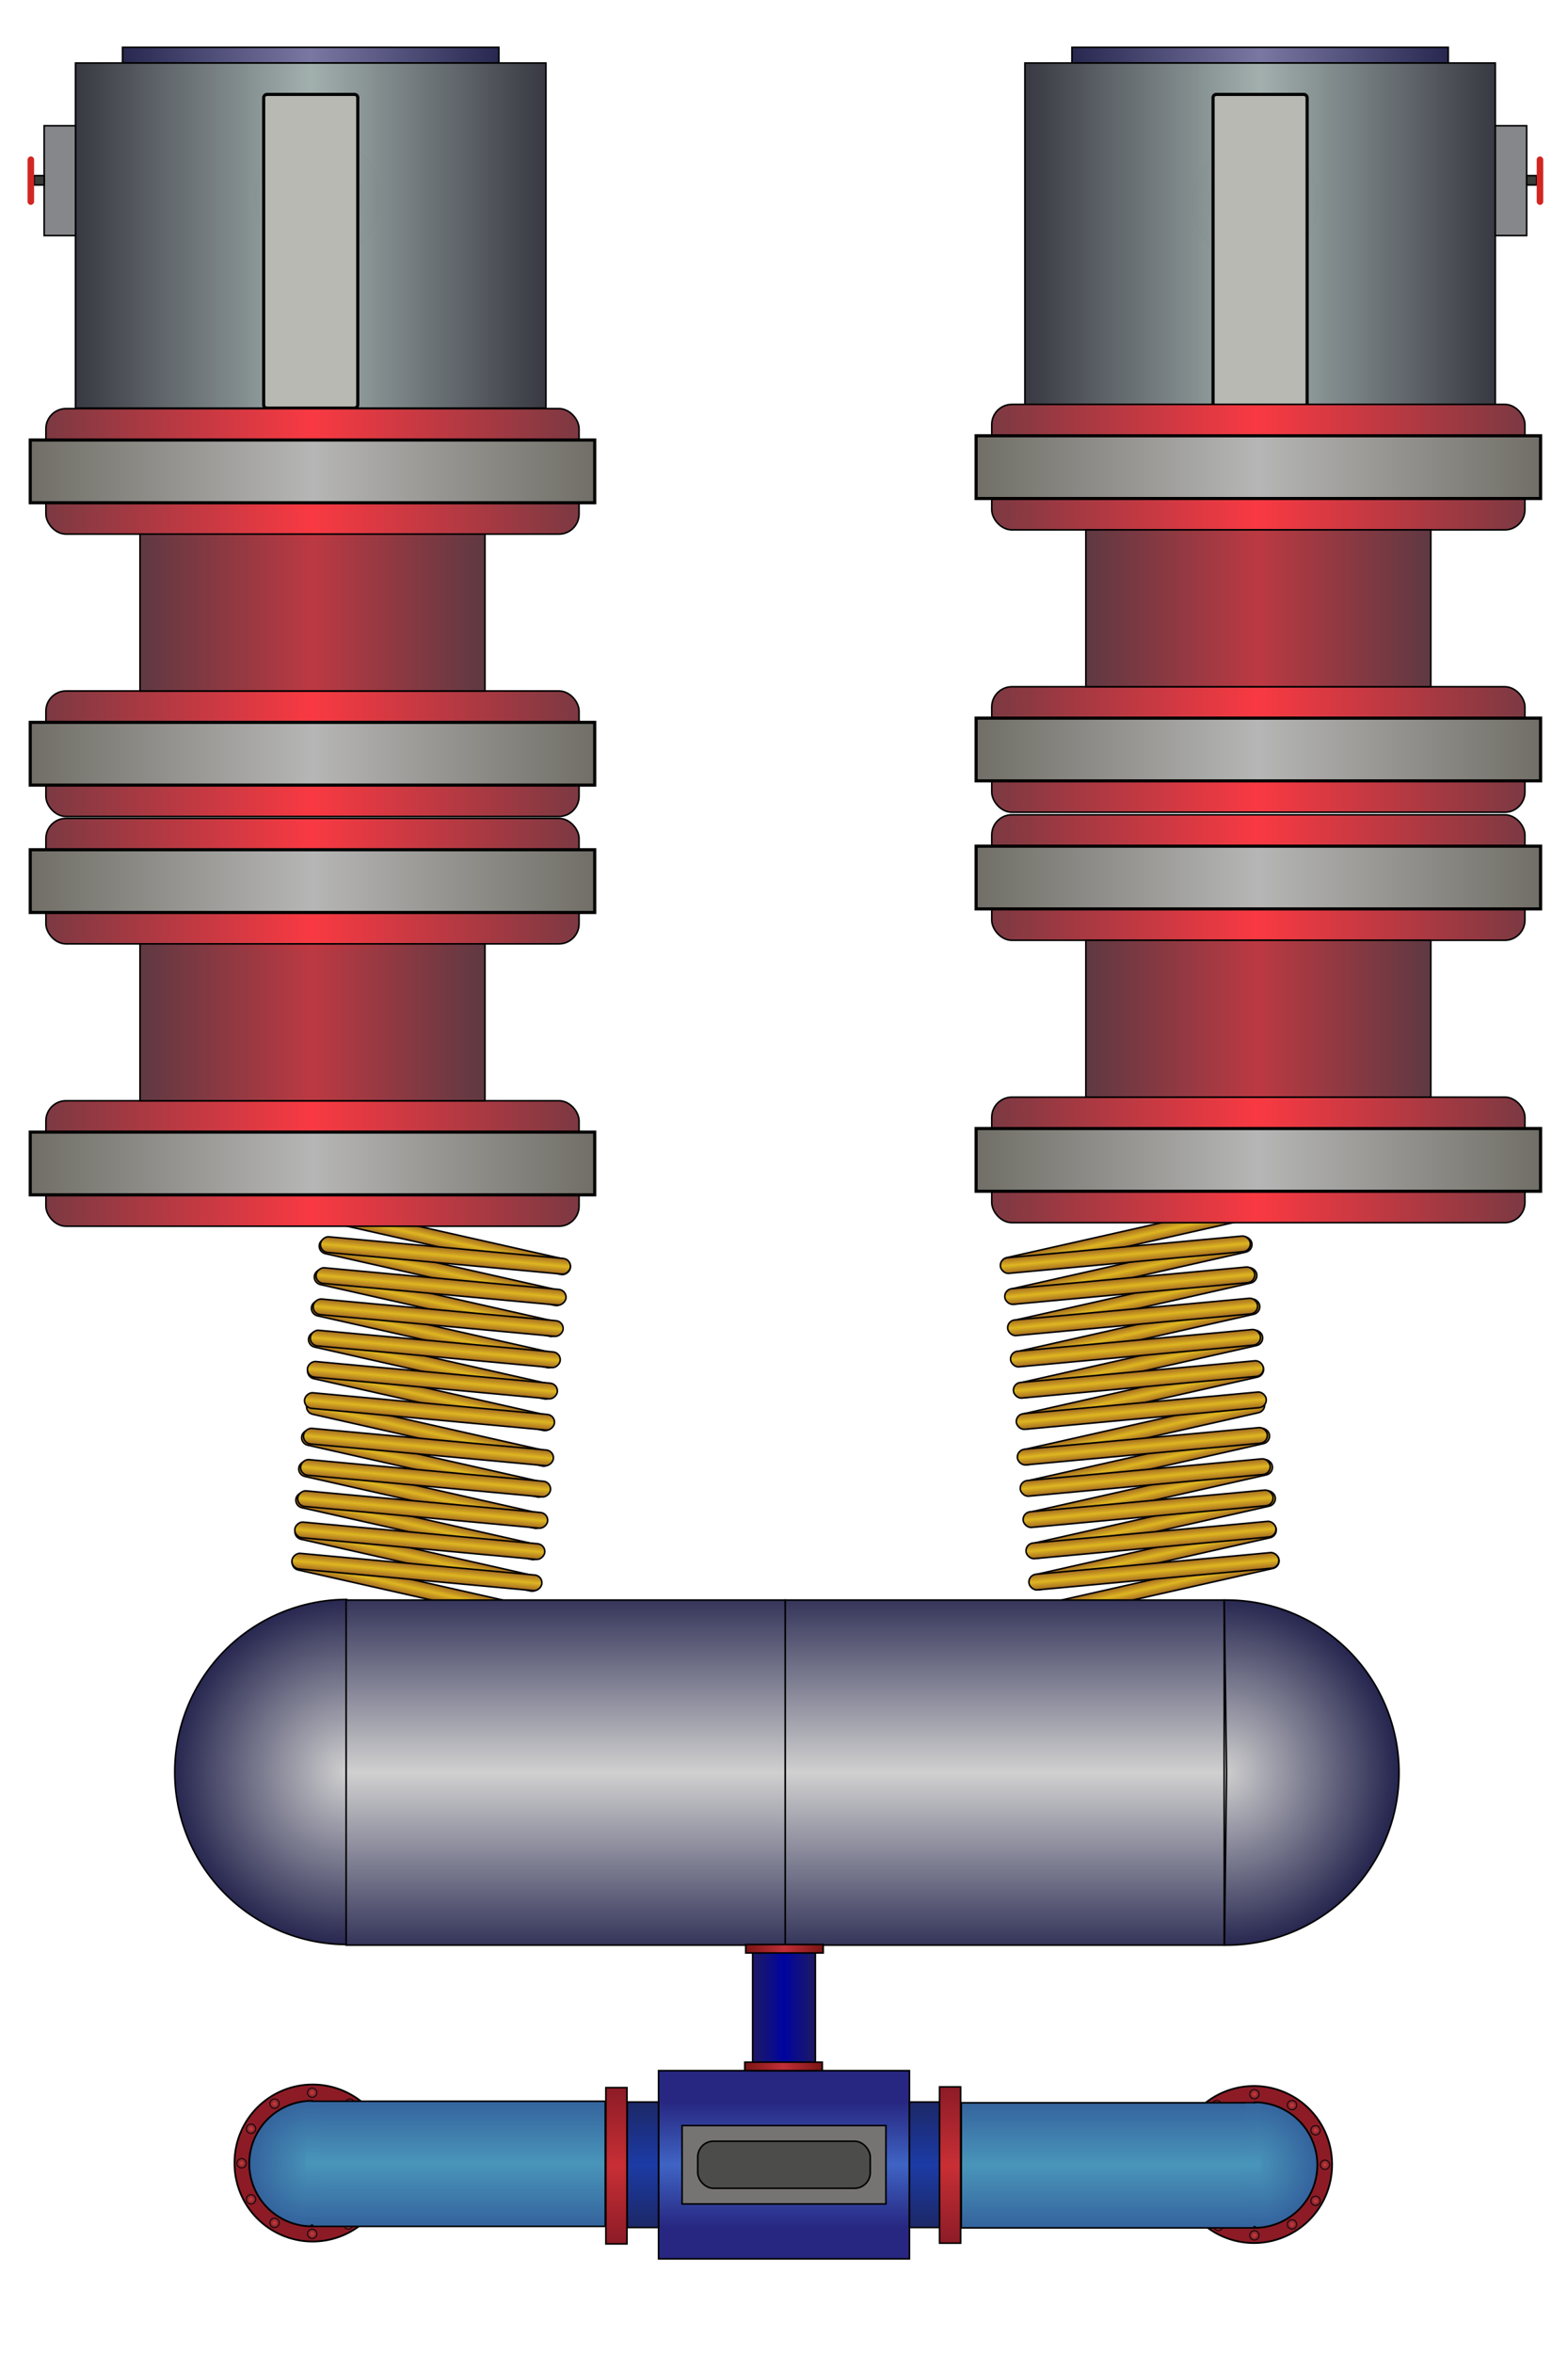 <?xml version="1.0" encoding="UTF-8" standalone="no"?>
<!-- Created with Inkscape (http://www.inkscape.org/) -->

<svg
   xmlns:dc="http://purl.org/dc/elements/1.1/"
   xmlns:cc="http://creativecommons.org/ns#"
   xmlns:rdf="http://www.w3.org/1999/02/22-rdf-syntax-ns#"
   xmlns:svg="http://www.w3.org/2000/svg"
   xmlns="http://www.w3.org/2000/svg"
   xmlns:xlink="http://www.w3.org/1999/xlink"
   xmlns:sodipodi="http://sodipodi.sourceforge.net/DTD/sodipodi-0.dtd"
   xmlns:inkscape="http://www.inkscape.org/namespaces/inkscape"
   width="1000"
   height="1500"
   id="svg2923"
   version="1.1"
   inkscape:version="0.47 r22583"
   sodipodi:docname="large_areothermal_well.svg">
  <defs
     id="defs2925">
    <linearGradient
       id="linearGradient5032">
      <stop
         style="stop-color:#791414;stop-opacity:1;"
         offset="0"
         id="stop5034" />
      <stop
         id="stop5040"
         offset="0.5"
         style="stop-color:#c02f37;stop-opacity:1;" />
      <stop
         style="stop-color:#791414;stop-opacity:1;"
         offset="1"
         id="stop5036" />
    </linearGradient>
    <linearGradient
       id="linearGradient5020">
      <stop
         style="stop-color:#1f1b62;stop-opacity:1;"
         offset="0"
         id="stop5022" />
      <stop
         id="stop5028"
         offset="0.5"
         style="stop-color:#00049f;stop-opacity:1;" />
      <stop
         style="stop-color:#1f1b62;stop-opacity:1;"
         offset="1"
         id="stop5024" />
    </linearGradient>
    <linearGradient
       id="linearGradient4905">
      <stop
         style="stop-color:#d03d3d;stop-opacity:1;"
         offset="0"
         id="stop4907" />
      <stop
         style="stop-color:#681b26;stop-opacity:1;"
         offset="1"
         id="stop4909" />
    </linearGradient>
    <linearGradient
       id="linearGradient4877">
      <stop
         style="stop-color:#4995ba;stop-opacity:1;"
         offset="0"
         id="stop4879" />
      <stop
         style="stop-color:#34639d;stop-opacity:1;"
         offset="1"
         id="stop4881" />
    </linearGradient>
    <linearGradient
       id="linearGradient4865">
      <stop
         style="stop-color:#34639d;stop-opacity:1;"
         offset="0"
         id="stop4867" />
      <stop
         id="stop4873"
         offset="0.5"
         style="stop-color:#4995ba;stop-opacity:1;" />
      <stop
         style="stop-color:#34639d;stop-opacity:1;"
         offset="1"
         id="stop4869" />
    </linearGradient>
    <linearGradient
       id="linearGradient4842">
      <stop
         style="stop-color:#8c1b26;stop-opacity:1;"
         offset="0"
         id="stop4844" />
      <stop
         id="stop4850"
         offset="0.5"
         style="stop-color:#c82f35;stop-opacity:1;" />
      <stop
         style="stop-color:#8c1b26;stop-opacity:1;"
         offset="1"
         id="stop4846" />
    </linearGradient>
    <linearGradient
       id="linearGradient4826">
      <stop
         style="stop-color:#1c2766;stop-opacity:1;"
         offset="0"
         id="stop4828" />
      <stop
         id="stop4834"
         offset="0.5"
         style="stop-color:#1c3ba5;stop-opacity:1;" />
      <stop
         style="stop-color:#1c2766;stop-opacity:1;"
         offset="1"
         id="stop4830" />
    </linearGradient>
    <linearGradient
       id="linearGradient4814">
      <stop
         style="stop-color:#272781;stop-opacity:1;"
         offset="0"
         id="stop4816" />
      <stop
         id="stop4822"
         offset="0.5"
         style="stop-color:#3f64c4;stop-opacity:1;" />
      <stop
         style="stop-color:#272781;stop-opacity:1;"
         offset="1"
         id="stop4818" />
    </linearGradient>
    <linearGradient
       gradientTransform="translate(553.634,20.172)"
       inkscape:collect="always"
       xlink:href="#linearGradient3725"
       id="linearGradient3731"
       x1="100"
       y1="130"
       x2="400"
       y2="130"
       gradientUnits="userSpaceOnUse" />
    <linearGradient
       id="linearGradient3725">
      <stop
         style="stop-color:#383942;stop-opacity:1;"
         offset="0"
         id="stop3727" />
      <stop
         id="stop3733"
         offset="0.5"
         style="stop-color:#a1afad;stop-opacity:0.992;" />
      <stop
         style="stop-color:#383942;stop-opacity:1;"
         offset="1"
         id="stop3729" />
    </linearGradient>
    <linearGradient
       gradientTransform="translate(553.634,20.172)"
       inkscape:collect="always"
       xlink:href="#linearGradient3837"
       id="linearGradient3843"
       x1="129.5"
       y1="15"
       x2="370.5"
       y2="15"
       gradientUnits="userSpaceOnUse" />
    <linearGradient
       id="linearGradient3837">
      <stop
         style="stop-color:#272750;stop-opacity:1;"
         offset="0"
         id="stop3839" />
      <stop
         id="stop3845"
         offset="0.5"
         style="stop-color:#7a78a3;stop-opacity:1;" />
      <stop
         style="stop-color:#272750;stop-opacity:1;"
         offset="1"
         id="stop3841" />
    </linearGradient>
    <linearGradient
       inkscape:collect="always"
       xlink:href="#linearGradient3837"
       id="linearGradient3988"
       gradientUnits="userSpaceOnUse"
       gradientTransform="translate(-448.161,20.172)"
       x1="129.5"
       y1="15"
       x2="370.5"
       y2="15" />
    <linearGradient
       inkscape:collect="always"
       xlink:href="#linearGradient3725"
       id="linearGradient3990"
       gradientUnits="userSpaceOnUse"
       gradientTransform="translate(-448.161,20.172)"
       x1="100"
       y1="130"
       x2="400"
       y2="130" />
    <linearGradient
       inkscape:collect="always"
       xlink:href="#linearGradient3707"
       id="linearGradient3719"
       gradientUnits="userSpaceOnUse"
       x1="69"
       y1="280"
       x2="431"
       y2="280"
       gradientTransform="translate(552.513,197.792)" />
    <linearGradient
       id="linearGradient3707">
      <stop
         style="stop-color:#706e66;stop-opacity:1;"
         offset="0"
         id="stop3709" />
      <stop
         id="stop3715"
         offset="0.5"
         style="stop-color:#b6b6b6;stop-opacity:1;" />
      <stop
         style="stop-color:#706e66;stop-opacity:1;"
         offset="1"
         id="stop3711" />
    </linearGradient>
    <linearGradient
       gradientTransform="translate(552.513,17.792)"
       inkscape:collect="always"
       xlink:href="#linearGradient3707"
       id="linearGradient3713"
       x1="69"
       y1="280"
       x2="431"
       y2="280"
       gradientUnits="userSpaceOnUse" />
    <linearGradient
       gradientTransform="translate(552.513,17.792)"
       inkscape:collect="always"
       xlink:href="#linearGradient3754"
       id="linearGradient3760"
       x1="139.5"
       y1="370"
       x2="360.5"
       y2="370"
       gradientUnits="userSpaceOnUse" />
    <linearGradient
       id="linearGradient3754">
      <stop
         style="stop-color:#5e3942;stop-opacity:1;"
         offset="0"
         id="stop3756" />
      <stop
         id="stop3762"
         offset="0.5"
         style="stop-color:#bc3942;stop-opacity:1;" />
      <stop
         style="stop-color:#5e3942;stop-opacity:1;"
         offset="1"
         id="stop3758" />
    </linearGradient>
    <linearGradient
       inkscape:collect="always"
       xlink:href="#linearGradient3738"
       id="linearGradient3750"
       gradientUnits="userSpaceOnUse"
       gradientTransform="matrix(1.133,0,0,1,519.18,197.792)"
       x1="100"
       y1="280"
       x2="400"
       y2="280" />
    <linearGradient
       id="linearGradient3738">
      <stop
         style="stop-color:#7c3942;stop-opacity:1;"
         offset="0"
         id="stop3740" />
      <stop
         id="stop3746"
         offset="0.5"
         style="stop-color:#f93942;stop-opacity:1;" />
      <stop
         style="stop-color:#7c3942;stop-opacity:1;"
         offset="1"
         id="stop3742" />
    </linearGradient>
    <linearGradient
       y2="280"
       x2="400"
       y1="280"
       x1="100"
       gradientTransform="matrix(1.133,0,0,1,519.18,17.792)"
       gradientUnits="userSpaceOnUse"
       id="linearGradient4042"
       xlink:href="#linearGradient3738"
       inkscape:collect="always" />
    <linearGradient
       inkscape:collect="always"
       xlink:href="#linearGradient3738"
       id="linearGradient4124"
       gradientUnits="userSpaceOnUse"
       gradientTransform="matrix(1.133,0,0,1,-84.051,20.485)"
       x1="100"
       y1="280"
       x2="400"
       y2="280" />
    <linearGradient
       inkscape:collect="always"
       xlink:href="#linearGradient3738"
       id="linearGradient4126"
       gradientUnits="userSpaceOnUse"
       gradientTransform="matrix(1.133,0,0,1,-84.051,200.485)"
       x1="100"
       y1="280"
       x2="400"
       y2="280" />
    <linearGradient
       inkscape:collect="always"
       xlink:href="#linearGradient3754"
       id="linearGradient4128"
       gradientUnits="userSpaceOnUse"
       gradientTransform="translate(-50.718,20.485)"
       x1="139.5"
       y1="370"
       x2="360.5"
       y2="370" />
    <linearGradient
       inkscape:collect="always"
       xlink:href="#linearGradient3707"
       id="linearGradient4130"
       gradientUnits="userSpaceOnUse"
       gradientTransform="translate(-50.718,20.485)"
       x1="69"
       y1="280"
       x2="431"
       y2="280" />
    <linearGradient
       inkscape:collect="always"
       xlink:href="#linearGradient3707"
       id="linearGradient4132"
       gradientUnits="userSpaceOnUse"
       gradientTransform="translate(-50.718,200.485)"
       x1="69"
       y1="280"
       x2="431"
       y2="280" />
    <linearGradient
       inkscape:collect="always"
       xlink:href="#linearGradient3738"
       id="linearGradient4144"
       gradientUnits="userSpaceOnUse"
       gradientTransform="matrix(1.133,0,0,1,519.18,279.425)"
       x1="100"
       y1="280"
       x2="400"
       y2="280" />
    <linearGradient
       inkscape:collect="always"
       xlink:href="#linearGradient3738"
       id="linearGradient4146"
       gradientUnits="userSpaceOnUse"
       gradientTransform="matrix(1.133,0,0,1,519.18,459.425)"
       x1="100"
       y1="280"
       x2="400"
       y2="280" />
    <linearGradient
       inkscape:collect="always"
       xlink:href="#linearGradient3754"
       id="linearGradient4148"
       gradientUnits="userSpaceOnUse"
       gradientTransform="translate(552.513,279.425)"
       x1="139.5"
       y1="370"
       x2="360.5"
       y2="370" />
    <linearGradient
       inkscape:collect="always"
       xlink:href="#linearGradient3707"
       id="linearGradient4150"
       gradientUnits="userSpaceOnUse"
       gradientTransform="translate(552.513,279.425)"
       x1="69"
       y1="280"
       x2="431"
       y2="280" />
    <linearGradient
       inkscape:collect="always"
       xlink:href="#linearGradient3707"
       id="linearGradient4152"
       gradientUnits="userSpaceOnUse"
       gradientTransform="translate(552.513,459.425)"
       x1="69"
       y1="280"
       x2="431"
       y2="280" />
    <linearGradient
       inkscape:collect="always"
       xlink:href="#linearGradient3707-8"
       id="linearGradient3719-9"
       gradientUnits="userSpaceOnUse"
       x1="69"
       y1="280"
       x2="431"
       y2="280"
       gradientTransform="translate(-50.718,461.706)" />
    <linearGradient
       id="linearGradient3707-8">
      <stop
         style="stop-color:#706e66;stop-opacity:1;"
         offset="0"
         id="stop3709-4" />
      <stop
         id="stop3715-6"
         offset="0.5"
         style="stop-color:#b6b6b6;stop-opacity:1;" />
      <stop
         style="stop-color:#706e66;stop-opacity:1;"
         offset="1"
         id="stop3711-9" />
    </linearGradient>
    <linearGradient
       gradientTransform="translate(-50.718,281.706)"
       inkscape:collect="always"
       xlink:href="#linearGradient3707-8"
       id="linearGradient3713-9"
       x1="69"
       y1="280"
       x2="431"
       y2="280"
       gradientUnits="userSpaceOnUse" />
    <linearGradient
       gradientTransform="translate(-50.718,281.706)"
       inkscape:collect="always"
       xlink:href="#linearGradient3754-3"
       id="linearGradient3760-4"
       x1="139.5"
       y1="370"
       x2="360.5"
       y2="370"
       gradientUnits="userSpaceOnUse" />
    <linearGradient
       id="linearGradient3754-3">
      <stop
         style="stop-color:#5e3942;stop-opacity:1;"
         offset="0"
         id="stop3756-5" />
      <stop
         id="stop3762-9"
         offset="0.5"
         style="stop-color:#bc3942;stop-opacity:1;" />
      <stop
         style="stop-color:#5e3942;stop-opacity:1;"
         offset="1"
         id="stop3758-4" />
    </linearGradient>
    <linearGradient
       inkscape:collect="always"
       xlink:href="#linearGradient3738-8"
       id="linearGradient3750-3"
       gradientUnits="userSpaceOnUse"
       gradientTransform="matrix(1.133,0,0,1,-84.051,461.706)"
       x1="100"
       y1="280"
       x2="400"
       y2="280" />
    <linearGradient
       id="linearGradient3738-8">
      <stop
         style="stop-color:#7c3942;stop-opacity:1;"
         offset="0"
         id="stop3740-5" />
      <stop
         id="stop3746-5"
         offset="0.5"
         style="stop-color:#f93942;stop-opacity:1;" />
      <stop
         style="stop-color:#7c3942;stop-opacity:1;"
         offset="1"
         id="stop3742-2" />
    </linearGradient>
    <linearGradient
       y2="280"
       x2="400"
       y1="280"
       x1="100"
       gradientTransform="matrix(1.133,0,0,1,-84.051,281.706)"
       gradientUnits="userSpaceOnUse"
       id="linearGradient4042-7"
       xlink:href="#linearGradient3738-8"
       inkscape:collect="always" />
    <radialGradient
       inkscape:collect="always"
       xlink:href="#linearGradient3823"
       id="radialGradient3833"
       gradientUnits="userSpaceOnUse"
       gradientTransform="matrix(1.956,1.1985567e-7,-1.2039998e-7,1.965,-76.482,-714.032)"
       cx="81.009"
       cy="740"
       fx="81.009"
       fy="740"
       r="56.236" />
    <linearGradient
       id="linearGradient3823">
      <stop
         style="stop-color:#d0d0d0;stop-opacity:1;"
         offset="0"
         id="stop3825" />
      <stop
         style="stop-color:#272750;stop-opacity:1;"
         offset="1"
         id="stop3827" />
    </linearGradient>
    <radialGradient
       inkscape:collect="always"
       xlink:href="#linearGradient3823"
       id="radialGradient3829"
       cx="80"
       cy="740"
       fx="80"
       fy="740"
       r="56.236"
       gradientTransform="matrix(1.956,7.98996e-8,-8.1327251e-8,1.956,-76.482,-707.459)"
       gradientUnits="userSpaceOnUse" />
    <linearGradient
       id="linearGradient3639">
      <stop
         style="stop-color:#272750;stop-opacity:1;"
         offset="0"
         id="stop3641" />
      <stop
         id="stop3647"
         offset="0.5"
         style="stop-color:#d0d0d0;stop-opacity:1;" />
      <stop
         style="stop-color:#272750;stop-opacity:1;"
         offset="1"
         id="stop3643" />
    </linearGradient>
    <linearGradient
       gradientTransform="translate(390.754,390)"
       y2="620"
       x2="240"
       y1="860"
       x1="240"
       gradientUnits="userSpaceOnUse"
       id="linearGradient4254"
       xlink:href="#linearGradient3639"
       inkscape:collect="always" />
    <linearGradient
       inkscape:collect="always"
       xlink:href="#linearGradient3639"
       id="linearGradient4299"
       gradientUnits="userSpaceOnUse"
       gradientTransform="translate(110.754,390)"
       x1="240"
       y1="860"
       x2="240"
       y2="620" />
    <linearGradient
       inkscape:collect="always"
       xlink:href="#linearGradient3767"
       id="linearGradient3791"
       gradientUnits="userSpaceOnUse"
       gradientTransform="translate(390.495,549.833)"
       x1="250"
       y1="520"
       x2="250"
       y2="510" />
    <linearGradient
       id="linearGradient3767">
      <stop
         style="stop-color:#a36921;stop-opacity:1;"
         offset="0"
         id="stop3769" />
      <stop
         id="stop3775"
         offset="0.5"
         style="stop-color:#deb621;stop-opacity:1;" />
      <stop
         style="stop-color:#a36921;stop-opacity:1;"
         offset="1"
         id="stop3771" />
    </linearGradient>
    <linearGradient
       inkscape:collect="always"
       xlink:href="#linearGradient3767"
       id="linearGradient3787"
       gradientUnits="userSpaceOnUse"
       gradientTransform="translate(390.495,529.833)"
       x1="250"
       y1="520"
       x2="250"
       y2="510" />
    <linearGradient
       inkscape:collect="always"
       xlink:href="#linearGradient3767"
       id="linearGradient3783"
       gradientUnits="userSpaceOnUse"
       gradientTransform="translate(390.495,509.833)"
       x1="250"
       y1="520"
       x2="250"
       y2="510" />
    <linearGradient
       inkscape:collect="always"
       xlink:href="#linearGradient3767"
       id="linearGradient3779"
       gradientUnits="userSpaceOnUse"
       x1="250"
       y1="520"
       x2="250"
       y2="510"
       gradientTransform="translate(390.495,489.833)" />
    <linearGradient
       inkscape:collect="always"
       xlink:href="#linearGradient3767"
       id="linearGradient3773"
       x1="250"
       y1="520"
       x2="250"
       y2="510"
       gradientUnits="userSpaceOnUse"
       gradientTransform="translate(390.495,469.833)" />
    <linearGradient
       inkscape:collect="always"
       xlink:href="#linearGradient3767"
       id="linearGradient3819"
       gradientUnits="userSpaceOnUse"
       gradientTransform="translate(259.655,534.512)"
       x1="250"
       y1="520"
       x2="250"
       y2="510" />
    <linearGradient
       inkscape:collect="always"
       xlink:href="#linearGradient3767"
       id="linearGradient3815"
       gradientUnits="userSpaceOnUse"
       gradientTransform="translate(258.368,554.429)"
       x1="250"
       y1="520"
       x2="250"
       y2="510" />
    <linearGradient
       inkscape:collect="always"
       xlink:href="#linearGradient3767"
       id="linearGradient3811"
       gradientUnits="userSpaceOnUse"
       gradientTransform="translate(255.793,574.263)"
       x1="250"
       y1="520"
       x2="250"
       y2="510" />
    <linearGradient
       inkscape:collect="always"
       xlink:href="#linearGradient3767"
       id="linearGradient3807"
       gradientUnits="userSpaceOnUse"
       gradientTransform="translate(253.219,594.096)"
       x1="250"
       y1="520"
       x2="250"
       y2="510" />
    <linearGradient
       inkscape:collect="always"
       xlink:href="#linearGradient3767"
       id="linearGradient3803"
       gradientUnits="userSpaceOnUse"
       gradientTransform="translate(249.357,613.847)"
       x1="250"
       y1="520"
       x2="250"
       y2="510" />
    <linearGradient
       y2="510"
       x2="250"
       y1="520"
       x1="250"
       gradientTransform="translate(246.804,633.34)"
       gradientUnits="userSpaceOnUse"
       id="linearGradient4419"
       xlink:href="#linearGradient3767"
       inkscape:collect="always" />
    <linearGradient
       id="linearGradient3767-5">
      <stop
         style="stop-color:#a36921;stop-opacity:1;"
         offset="0"
         id="stop3769-5" />
      <stop
         id="stop3775-8"
         offset="0.5"
         style="stop-color:#deb621;stop-opacity:1;" />
      <stop
         style="stop-color:#a36921;stop-opacity:1;"
         offset="1"
         id="stop3771-3" />
    </linearGradient>
    <linearGradient
       inkscape:collect="always"
       xlink:href="#linearGradient3767-5"
       id="linearGradient3787-5"
       gradientUnits="userSpaceOnUse"
       gradientTransform="translate(391.911,427.191)"
       x1="250"
       y1="520"
       x2="250"
       y2="510" />
    <linearGradient
       inkscape:collect="always"
       xlink:href="#linearGradient3767-5"
       id="linearGradient3783-4"
       gradientUnits="userSpaceOnUse"
       gradientTransform="translate(391.911,407.191)"
       x1="250"
       y1="520"
       x2="250"
       y2="510" />
    <linearGradient
       inkscape:collect="always"
       xlink:href="#linearGradient3767-5"
       id="linearGradient3779-4"
       gradientUnits="userSpaceOnUse"
       x1="250"
       y1="520"
       x2="250"
       y2="510"
       gradientTransform="translate(391.911,387.191)" />
    <linearGradient
       inkscape:collect="always"
       xlink:href="#linearGradient3767-5"
       id="linearGradient3773-8"
       x1="250"
       y1="520"
       x2="250"
       y2="510"
       gradientUnits="userSpaceOnUse"
       gradientTransform="translate(391.911,367.191)" />
    <linearGradient
       inkscape:collect="always"
       xlink:href="#linearGradient3767-5"
       id="linearGradient3819-1"
       gradientUnits="userSpaceOnUse"
       gradientTransform="translate(274.272,432.906)"
       x1="250"
       y1="520"
       x2="250"
       y2="510" />
    <linearGradient
       inkscape:collect="always"
       xlink:href="#linearGradient3767-5"
       id="linearGradient3815-9"
       gradientUnits="userSpaceOnUse"
       gradientTransform="translate(272.985,452.823)"
       x1="250"
       y1="520"
       x2="250"
       y2="510" />
    <linearGradient
       inkscape:collect="always"
       xlink:href="#linearGradient3767-5"
       id="linearGradient3811-8"
       gradientUnits="userSpaceOnUse"
       gradientTransform="translate(270.411,472.657)"
       x1="250"
       y1="520"
       x2="250"
       y2="510" />
    <linearGradient
       inkscape:collect="always"
       xlink:href="#linearGradient3767-5"
       id="linearGradient3807-0"
       gradientUnits="userSpaceOnUse"
       gradientTransform="translate(267.836,492.49)"
       x1="250"
       y1="520"
       x2="250"
       y2="510" />
    <linearGradient
       inkscape:collect="always"
       xlink:href="#linearGradient3767-5"
       id="linearGradient3803-9"
       gradientUnits="userSpaceOnUse"
       gradientTransform="translate(263.974,512.241)"
       x1="250"
       y1="520"
       x2="250"
       y2="510" />
    <linearGradient
       inkscape:collect="always"
       xlink:href="#linearGradient3767-5"
       id="linearGradient4704"
       gradientUnits="userSpaceOnUse"
       gradientTransform="translate(391.911,447.191)"
       x1="250"
       y1="520"
       x2="250"
       y2="510" />
    <linearGradient
       inkscape:collect="always"
       xlink:href="#linearGradient3767-5"
       id="linearGradient4708"
       gradientUnits="userSpaceOnUse"
       gradientTransform="translate(390.94,347.271)"
       x1="250"
       y1="520"
       x2="250"
       y2="510" />
    <linearGradient
       inkscape:collect="always"
       xlink:href="#linearGradient3767-5"
       id="linearGradient4712"
       gradientUnits="userSpaceOnUse"
       gradientTransform="translate(274.956,412.815)"
       x1="250"
       y1="520"
       x2="250"
       y2="510" />
    <linearGradient
       inkscape:collect="always"
       xlink:href="#linearGradient3767"
       id="linearGradient4760"
       gradientUnits="userSpaceOnUse"
       gradientTransform="translate(-730.44,414.075)"
       x1="250"
       y1="520"
       x2="250"
       y2="510" />
    <linearGradient
       inkscape:collect="always"
       xlink:href="#linearGradient3767"
       id="linearGradient4762"
       gradientUnits="userSpaceOnUse"
       gradientTransform="translate(-727.888,394.581)"
       x1="250"
       y1="520"
       x2="250"
       y2="510" />
    <linearGradient
       inkscape:collect="always"
       xlink:href="#linearGradient3767"
       id="linearGradient4764"
       gradientUnits="userSpaceOnUse"
       gradientTransform="translate(-724.026,374.831)"
       x1="250"
       y1="520"
       x2="250"
       y2="510" />
    <linearGradient
       inkscape:collect="always"
       xlink:href="#linearGradient3767"
       id="linearGradient4766"
       gradientUnits="userSpaceOnUse"
       gradientTransform="translate(-721.451,354.997)"
       x1="250"
       y1="520"
       x2="250"
       y2="510" />
    <linearGradient
       inkscape:collect="always"
       xlink:href="#linearGradient3767"
       id="linearGradient4768"
       gradientUnits="userSpaceOnUse"
       gradientTransform="translate(-718.876,335.164)"
       x1="250"
       y1="520"
       x2="250"
       y2="510" />
    <linearGradient
       inkscape:collect="always"
       xlink:href="#linearGradient3767"
       id="linearGradient4770"
       gradientUnits="userSpaceOnUse"
       gradientTransform="translate(-717.589,315.247)"
       x1="250"
       y1="520"
       x2="250"
       y2="510" />
    <linearGradient
       inkscape:collect="always"
       xlink:href="#linearGradient3767"
       id="linearGradient4772"
       gradientUnits="userSpaceOnUse"
       gradientTransform="translate(-606.844,378.191)"
       x1="250"
       y1="520"
       x2="250"
       y2="510" />
    <linearGradient
       inkscape:collect="always"
       xlink:href="#linearGradient3767"
       id="linearGradient4774"
       gradientUnits="userSpaceOnUse"
       gradientTransform="translate(-606.844,398.191)"
       x1="250"
       y1="520"
       x2="250"
       y2="510" />
    <linearGradient
       inkscape:collect="always"
       xlink:href="#linearGradient3767"
       id="linearGradient4776"
       gradientUnits="userSpaceOnUse"
       gradientTransform="translate(-606.844,418.191)"
       x1="250"
       y1="520"
       x2="250"
       y2="510" />
    <linearGradient
       inkscape:collect="always"
       xlink:href="#linearGradient3767"
       id="linearGradient4778"
       gradientUnits="userSpaceOnUse"
       gradientTransform="translate(-606.844,438.191)"
       x1="250"
       y1="520"
       x2="250"
       y2="510" />
    <linearGradient
       inkscape:collect="always"
       xlink:href="#linearGradient3767"
       id="linearGradient4780"
       gradientUnits="userSpaceOnUse"
       gradientTransform="translate(-606.844,458.191)"
       x1="250"
       y1="520"
       x2="250"
       y2="510" />
    <linearGradient
       inkscape:collect="always"
       xlink:href="#linearGradient3767-5"
       id="linearGradient4782"
       gradientUnits="userSpaceOnUse"
       gradientTransform="translate(-713.27,292.975)"
       x1="250"
       y1="520"
       x2="250"
       y2="510" />
    <linearGradient
       inkscape:collect="always"
       xlink:href="#linearGradient3767-5"
       id="linearGradient4784"
       gradientUnits="userSpaceOnUse"
       gradientTransform="translate(-709.408,273.224)"
       x1="250"
       y1="520"
       x2="250"
       y2="510" />
    <linearGradient
       inkscape:collect="always"
       xlink:href="#linearGradient3767-5"
       id="linearGradient4786"
       gradientUnits="userSpaceOnUse"
       gradientTransform="translate(-706.834,253.391)"
       x1="250"
       y1="520"
       x2="250"
       y2="510" />
    <linearGradient
       inkscape:collect="always"
       xlink:href="#linearGradient3767-5"
       id="linearGradient4788"
       gradientUnits="userSpaceOnUse"
       gradientTransform="translate(-704.259,233.557)"
       x1="250"
       y1="520"
       x2="250"
       y2="510" />
    <linearGradient
       inkscape:collect="always"
       xlink:href="#linearGradient3767-5"
       id="linearGradient4790"
       gradientUnits="userSpaceOnUse"
       gradientTransform="translate(-702.972,213.64)"
       x1="250"
       y1="520"
       x2="250"
       y2="510" />
    <linearGradient
       inkscape:collect="always"
       xlink:href="#linearGradient3767-5"
       id="linearGradient4792"
       gradientUnits="userSpaceOnUse"
       gradientTransform="translate(-605.428,275.549)"
       x1="250"
       y1="520"
       x2="250"
       y2="510" />
    <linearGradient
       inkscape:collect="always"
       xlink:href="#linearGradient3767-5"
       id="linearGradient4794"
       gradientUnits="userSpaceOnUse"
       gradientTransform="translate(-605.428,295.549)"
       x1="250"
       y1="520"
       x2="250"
       y2="510" />
    <linearGradient
       inkscape:collect="always"
       xlink:href="#linearGradient3767-5"
       id="linearGradient4796"
       gradientUnits="userSpaceOnUse"
       gradientTransform="translate(-605.428,315.549)"
       x1="250"
       y1="520"
       x2="250"
       y2="510" />
    <linearGradient
       inkscape:collect="always"
       xlink:href="#linearGradient3767-5"
       id="linearGradient4798"
       gradientUnits="userSpaceOnUse"
       gradientTransform="translate(-605.428,335.549)"
       x1="250"
       y1="520"
       x2="250"
       y2="510" />
    <linearGradient
       inkscape:collect="always"
       xlink:href="#linearGradient3767-5"
       id="linearGradient4800"
       gradientUnits="userSpaceOnUse"
       gradientTransform="translate(-605.428,355.549)"
       x1="250"
       y1="520"
       x2="250"
       y2="510" />
    <linearGradient
       inkscape:collect="always"
       xlink:href="#linearGradient3767-5"
       id="linearGradient4802"
       gradientUnits="userSpaceOnUse"
       gradientTransform="translate(-702.288,193.549)"
       x1="250"
       y1="520"
       x2="250"
       y2="510" />
    <linearGradient
       inkscape:collect="always"
       xlink:href="#linearGradient3767-5"
       id="linearGradient4804"
       gradientUnits="userSpaceOnUse"
       gradientTransform="translate(-606.399,255.629)"
       x1="250"
       y1="520"
       x2="250"
       y2="510" />
    <linearGradient
       inkscape:collect="always"
       xlink:href="#linearGradient4814"
       id="linearGradient4820"
       x1="500"
       y1="1340"
       x2="500"
       y2="1420"
       gradientUnits="userSpaceOnUse" />
    <linearGradient
       inkscape:collect="always"
       xlink:href="#linearGradient4826"
       id="linearGradient4832"
       x1="580"
       y1="1340"
       x2="580"
       y2="1420"
       gradientUnits="userSpaceOnUse" />
    <linearGradient
       inkscape:collect="always"
       xlink:href="#linearGradient4826"
       id="linearGradient4838"
       gradientUnits="userSpaceOnUse"
       x1="580"
       y1="1340"
       x2="580"
       y2="1420"
       gradientTransform="translate(-180,0)" />
    <linearGradient
       inkscape:collect="always"
       xlink:href="#linearGradient4842"
       id="linearGradient4848"
       x1="605.925"
       y1="1430.482"
       x2="605.925"
       y2="1329.841"
       gradientUnits="userSpaceOnUse" />
    <linearGradient
       inkscape:collect="always"
       xlink:href="#linearGradient4842"
       id="linearGradient4854"
       gradientUnits="userSpaceOnUse"
       x1="605.925"
       y1="1430.482"
       x2="605.925"
       y2="1329.841"
       gradientTransform="translate(-212.799,0.476)" />
    <linearGradient
       inkscape:collect="always"
       xlink:href="#linearGradient4865"
       id="linearGradient4871"
       x1="705"
       y1="1420"
       x2="705"
       y2="1340"
       gradientUnits="userSpaceOnUse" />
    <radialGradient
       inkscape:collect="always"
       xlink:href="#linearGradient4877"
       id="radialGradient4883"
       cx="800"
       cy="1375"
       fx="800"
       fy="1375"
       r="18"
       gradientTransform="matrix(1.944,-5.9066849e-6,5.9909737e-6,1.972,-755.564,-1336.759)"
       gradientUnits="userSpaceOnUse" />
    <linearGradient
       inkscape:collect="always"
       xlink:href="#linearGradient4865"
       id="linearGradient4893"
       x1="800"
       y1="1420"
       x2="800"
       y2="1340"
       gradientUnits="userSpaceOnUse"
       gradientTransform="matrix(1,0,0,1.006,0,-8.706)" />
    <radialGradient
       inkscape:collect="always"
       xlink:href="#linearGradient4905"
       id="radialGradient4911"
       cx="800"
       cy="1335"
       fx="800"
       fy="1335"
       r="3.25"
       gradientUnits="userSpaceOnUse" />
    <radialGradient
       inkscape:collect="always"
       xlink:href="#linearGradient4905"
       id="radialGradient4934"
       gradientUnits="userSpaceOnUse"
       cx="800"
       cy="1335"
       fx="800"
       fy="1335"
       r="3.25" />
    <radialGradient
       inkscape:collect="always"
       xlink:href="#linearGradient4905"
       id="radialGradient4938"
       gradientUnits="userSpaceOnUse"
       cx="800"
       cy="1335"
       fx="800"
       fy="1335"
       r="3.25" />
    <radialGradient
       inkscape:collect="always"
       xlink:href="#linearGradient4905"
       id="radialGradient4942"
       gradientUnits="userSpaceOnUse"
       cx="800"
       cy="1335"
       fx="800"
       fy="1335"
       r="3.25" />
    <radialGradient
       inkscape:collect="always"
       xlink:href="#linearGradient4905"
       id="radialGradient4946"
       gradientUnits="userSpaceOnUse"
       cx="800"
       cy="1335"
       fx="800"
       fy="1335"
       r="3.25" />
    <radialGradient
       inkscape:collect="always"
       xlink:href="#linearGradient4905"
       id="radialGradient4950"
       gradientUnits="userSpaceOnUse"
       cx="800"
       cy="1335"
       fx="800"
       fy="1335"
       r="3.25" />
    <radialGradient
       inkscape:collect="always"
       xlink:href="#linearGradient4905"
       id="radialGradient4954"
       gradientUnits="userSpaceOnUse"
       cx="800"
       cy="1335"
       fx="800"
       fy="1335"
       r="3.25" />
    <radialGradient
       inkscape:collect="always"
       xlink:href="#linearGradient4905"
       id="radialGradient4958"
       gradientUnits="userSpaceOnUse"
       cx="800"
       cy="1335"
       fx="800"
       fy="1335"
       r="3.25" />
    <radialGradient
       inkscape:collect="always"
       xlink:href="#linearGradient4905"
       id="radialGradient4962"
       gradientUnits="userSpaceOnUse"
       cx="800"
       cy="1335"
       fx="800"
       fy="1335"
       r="3.25" />
    <radialGradient
       inkscape:collect="always"
       xlink:href="#linearGradient4877"
       id="radialGradient4994"
       gradientUnits="userSpaceOnUse"
       gradientTransform="matrix(1.944,-5.9066849e-6,5.9909737e-6,1.972,-755.564,-1336.759)"
       cx="800"
       cy="1375"
       fx="800"
       fy="1375"
       r="18" />
    <radialGradient
       inkscape:collect="always"
       xlink:href="#linearGradient4905"
       id="radialGradient4996"
       gradientUnits="userSpaceOnUse"
       cx="800"
       cy="1335"
       fx="800"
       fy="1335"
       r="3.25" />
    <radialGradient
       inkscape:collect="always"
       xlink:href="#linearGradient4905"
       id="radialGradient4998"
       gradientUnits="userSpaceOnUse"
       cx="800"
       cy="1335"
       fx="800"
       fy="1335"
       r="3.25" />
    <radialGradient
       inkscape:collect="always"
       xlink:href="#linearGradient4905"
       id="radialGradient5000"
       gradientUnits="userSpaceOnUse"
       cx="800"
       cy="1335"
       fx="800"
       fy="1335"
       r="3.25" />
    <radialGradient
       inkscape:collect="always"
       xlink:href="#linearGradient4905"
       id="radialGradient5002"
       gradientUnits="userSpaceOnUse"
       cx="800"
       cy="1335"
       fx="800"
       fy="1335"
       r="3.25" />
    <radialGradient
       inkscape:collect="always"
       xlink:href="#linearGradient4905"
       id="radialGradient5004"
       gradientUnits="userSpaceOnUse"
       cx="800"
       cy="1335"
       fx="800"
       fy="1335"
       r="3.25" />
    <radialGradient
       inkscape:collect="always"
       xlink:href="#linearGradient4905"
       id="radialGradient5006"
       gradientUnits="userSpaceOnUse"
       cx="800"
       cy="1335"
       fx="800"
       fy="1335"
       r="3.25" />
    <radialGradient
       inkscape:collect="always"
       xlink:href="#linearGradient4905"
       id="radialGradient5008"
       gradientUnits="userSpaceOnUse"
       cx="800"
       cy="1335"
       fx="800"
       fy="1335"
       r="3.25" />
    <radialGradient
       inkscape:collect="always"
       xlink:href="#linearGradient4905"
       id="radialGradient5010"
       gradientUnits="userSpaceOnUse"
       cx="800"
       cy="1335"
       fx="800"
       fy="1335"
       r="3.25" />
    <radialGradient
       inkscape:collect="always"
       xlink:href="#linearGradient4905"
       id="radialGradient5012"
       gradientUnits="userSpaceOnUse"
       cx="800"
       cy="1335"
       fx="800"
       fy="1335"
       r="3.25" />
    <linearGradient
       inkscape:collect="always"
       xlink:href="#linearGradient4865"
       id="linearGradient5014"
       gradientUnits="userSpaceOnUse"
       x1="705"
       y1="1420"
       x2="705"
       y2="1340"
       gradientTransform="translate(-999.102,-0.952)" />
    <linearGradient
       inkscape:collect="always"
       xlink:href="#linearGradient4865"
       id="linearGradient5016"
       gradientUnits="userSpaceOnUse"
       gradientTransform="matrix(1,0,0,1.006,-999.102,-9.658)"
       x1="800"
       y1="1420"
       x2="800"
       y2="1340" />
    <linearGradient
       inkscape:collect="always"
       xlink:href="#linearGradient5020"
       id="linearGradient5026"
       x1="479.5"
       y1="1280"
       x2="520.5"
       y2="1280"
       gradientUnits="userSpaceOnUse" />
    <linearGradient
       inkscape:collect="always"
       xlink:href="#linearGradient5032"
       id="linearGradient5038"
       x1="475.083"
       y1="1242.298"
       x2="525.5"
       y2="1242.298"
       gradientUnits="userSpaceOnUse" />
    <linearGradient
       inkscape:collect="always"
       xlink:href="#linearGradient5032"
       id="linearGradient5044"
       gradientUnits="userSpaceOnUse"
       x1="475.083"
       y1="1242.298"
       x2="525.5"
       y2="1242.298"
       gradientTransform="translate(-0.583,-372.638)" />
  </defs>
  <sodipodi:namedview
     id="base"
     pagecolor="#ffffff"
     bordercolor="#666666"
     borderopacity="1.0"
     inkscape:pageopacity="0.0"
     inkscape:pageshadow="2"
     inkscape:zoom="0.52514464"
     inkscape:cx="437.40027"
     inkscape:cy="449.71696"
     inkscape:document-units="px"
     inkscape:current-layer="layer6"
     showgrid="true"
     showguides="true"
     inkscape:guide-bbox="true"
     inkscape:snap-grids="true"
     inkscape:window-width="1440"
     inkscape:window-height="825"
     inkscape:window-x="0"
     inkscape:window-y="24"
     inkscape:window-maximized="1"
     inkscape:snap-to-guides="false">
    <inkscape:grid
       type="xygrid"
       id="grid2933"
       empspacing="5"
       visible="true"
       enabled="true"
       snapvisiblegridlinesonly="true" />
    <sodipodi:guide
       orientation="1,0"
       position="500.898,573.609"
       id="guide3707" />
    <sodipodi:guide
       orientation="0,1"
       position="379.713,748.654"
       id="guide3709" />
  </sodipodi:namedview>
  <g
     inkscape:label="foundation"
     inkscape:groupmode="layer"
     id="layer1"
     transform="translate(0,447.638)"
     style="display:inline">
    <path
       transform="translate(550,832.362)"
       d="m 290,100 a 40,40 0 1 1 -80,0 40,40 0 1 1 80,0 z"
       sodipodi:ry="40"
       sodipodi:rx="40"
       sodipodi:cy="100"
       sodipodi:cx="250"
       id="path4136"
       style="fill:#44494c;fill-opacity:1;fill-rule:nonzero;stroke:#000200;stroke-width:1;stroke-linecap:round;stroke-linejoin:miter;stroke-miterlimit:4;stroke-opacity:1;stroke-dasharray:none;stroke-dashoffset:0;display:inline"
       sodipodi:type="arc" />
    <path
       transform="translate(550,832.362)"
       d="m 279.102,100 a 29.551,29.551 0 1 1 -59.102,0 29.551,29.551 0 1 1 59.102,0 z"
       sodipodi:ry="29.55117"
       sodipodi:rx="29.55117"
       sodipodi:cy="100"
       sodipodi:cx="249.55116"
       id="path3613"
       style="fill:#000000;fill-opacity:1;fill-rule:nonzero;stroke:none;display:inline"
       sodipodi:type="arc" />
    <path
       sodipodi:type="arc"
       style="fill:#44494c;fill-opacity:1;fill-rule:nonzero;stroke:#000200;stroke-width:1;stroke-linecap:round;stroke-linejoin:miter;stroke-miterlimit:4;stroke-opacity:1;stroke-dasharray:none;stroke-dashoffset:0;display:inline"
       id="path3864"
       sodipodi:cx="250"
       sodipodi:cy="100"
       sodipodi:rx="40"
       sodipodi:ry="40"
       d="m 290,100 a 40,40 0 1 1 -80,0 40,40 0 1 1 80,0 z"
       transform="translate(550.449,-418.087)" />
    <path
       sodipodi:type="arc"
       style="fill:#000000;fill-opacity:1;fill-rule:nonzero;stroke:none;display:inline"
       id="path3866"
       sodipodi:cx="249.55116"
       sodipodi:cy="100"
       sodipodi:rx="29.55117"
       sodipodi:ry="29.55117"
       d="m 279.102,100 a 29.551,29.551 0 1 1 -59.102,0 29.551,29.551 0 1 1 59.102,0 z"
       transform="translate(550.449,-418.087)" />
    <path
       transform="translate(-47.307,-421.462)"
       d="m 290,100 a 40,40 0 1 1 -80,0 40,40 0 1 1 80,0 z"
       sodipodi:ry="40"
       sodipodi:rx="40"
       sodipodi:cy="100"
       sodipodi:cx="250"
       id="path3868"
       style="fill:#44494c;fill-opacity:1;fill-rule:nonzero;stroke:#000200;stroke-width:1;stroke-linecap:round;stroke-linejoin:miter;stroke-miterlimit:4;stroke-opacity:1;stroke-dasharray:none;stroke-dashoffset:0;display:inline"
       sodipodi:type="arc" />
    <path
       transform="translate(-47.307,-421.462)"
       d="m 279.102,100 a 29.551,29.551 0 1 1 -59.102,0 29.551,29.551 0 1 1 59.102,0 z"
       sodipodi:ry="29.55117"
       sodipodi:rx="29.55117"
       sodipodi:cy="100"
       sodipodi:cx="249.55116"
       id="path3870"
       style="fill:#000000;fill-opacity:1;fill-rule:nonzero;stroke:none;display:inline"
       sodipodi:type="arc" />
    <path
       sodipodi:type="arc"
       style="fill:#44494c;fill-opacity:1;fill-rule:nonzero;stroke:#000200;stroke-width:1;stroke-linecap:round;stroke-linejoin:miter;stroke-miterlimit:4;stroke-opacity:1;stroke-dasharray:none;stroke-dashoffset:0;display:inline"
       id="path4964"
       sodipodi:cx="250"
       sodipodi:cy="100"
       sodipodi:rx="40"
       sodipodi:ry="40"
       d="m 290,100 a 40,40 0 1 1 -80,0 40,40 0 1 1 80,0 z"
       transform="matrix(-1,0,0,1,449.102,831.41)" />
    <path
       sodipodi:type="arc"
       style="fill:#000000;fill-opacity:1;fill-rule:nonzero;stroke:none;display:inline"
       id="path4966"
       sodipodi:cx="249.55116"
       sodipodi:cy="100"
       sodipodi:rx="29.55117"
       sodipodi:ry="29.55117"
       d="m 279.102,100 a 29.551,29.551 0 1 1 -59.102,0 29.551,29.551 0 1 1 59.102,0 z"
       transform="matrix(-1,0,0,1,449.102,831.41)" />
  </g>
  <g
     inkscape:groupmode="layer"
     id="layer2"
     inkscape:label="turbine">
    <path
       transform="translate(553.634,20.172)"
       sodipodi:type="arc"
       style="fill:#000000;fill-opacity:1;fill-rule:nonzero;stroke:none"
       id="path3598"
       sodipodi:cx="249.55116"
       sodipodi:cy="100"
       sodipodi:rx="29.55117"
       sodipodi:ry="29.55117"
       d="m 279.102,100 a 29.551,29.551 0 1 1 -59.102,0 29.551,29.551 0 1 1 59.102,0 z" />
    <rect
       style="fill:url(#linearGradient3843);fill-opacity:1;fill-rule:nonzero;stroke:#000000;stroke-width:1;stroke-linecap:round;stroke-linejoin:miter;stroke-miterlimit:4;stroke-opacity:1;stroke-dasharray:none;stroke-dashoffset:0;display:inline"
       id="rect3835"
       width="240"
       height="10"
       x="683.634"
       y="30.172" />
    <rect
       style="fill:url(#linearGradient3731);fill-opacity:1;fill-rule:nonzero;stroke:#000000;stroke-opacity:1;display:inline"
       id="rect3723"
       width="300"
       height="220"
       x="653.634"
       y="40.172" />
    <rect
       style="fill:#86878b;fill-opacity:1;fill-rule:nonzero;stroke:#000000;stroke-opacity:1;display:inline"
       id="rect2911"
       width="20"
       height="70"
       x="953.634"
       y="80.172" />
    <rect
       style="fill:#3b3d39;fill-opacity:1;fill-rule:nonzero;stroke:#000000;stroke-width:1;stroke-linecap:round;stroke-linejoin:miter;stroke-miterlimit:4;stroke-opacity:1;stroke-dasharray:none;stroke-dashoffset:0;display:inline"
       id="rect3685"
       width="6.409"
       height="5.961"
       x="973.634"
       y="111.967" />
    <rect
       style="fill:#d22622;fill-opacity:1;fill-rule:nonzero;stroke:none;display:inline"
       id="rect3687"
       width="4.165"
       height="30.898"
       x="980.044"
       y="99.723"
       ry="2.083" />
    <rect
       style="fill:#b7b9b2;fill-opacity:1;fill-rule:nonzero;stroke:#000000;stroke-width:2;stroke-miterlimit:4;stroke-opacity:1;stroke-dasharray:none;display:inline"
       id="rect3702"
       width="60"
       height="200"
       x="773.634"
       y="60.172"
       ry="2.083" />
    <path
       d="m 279.102,100 a 29.551,29.551 0 1 1 -59.102,0 29.551,29.551 0 1 1 59.102,0 z"
       sodipodi:ry="29.55117"
       sodipodi:rx="29.55117"
       sodipodi:cy="100"
       sodipodi:cx="249.55116"
       id="path3974"
       style="fill:#000000;fill-opacity:1;fill-rule:nonzero;stroke:none"
       sodipodi:type="arc"
       transform="matrix(-1,0,0,1,448.161,20.172)" />
    <rect
       y="30.172"
       x="-318.161"
       height="10"
       width="240"
       id="rect3976"
       style="fill:url(#linearGradient3988);fill-opacity:1;fill-rule:nonzero;stroke:#000000;stroke-width:1;stroke-linecap:round;stroke-linejoin:miter;stroke-miterlimit:4;stroke-opacity:1;stroke-dasharray:none;stroke-dashoffset:0;display:inline"
       transform="scale(-1,1)" />
    <rect
       y="40.172"
       x="-348.161"
       height="220"
       width="300"
       id="rect3978"
       style="fill:url(#linearGradient3990);fill-opacity:1;fill-rule:nonzero;stroke:#000000;stroke-opacity:1;display:inline"
       transform="scale(-1,1)" />
    <rect
       y="80.172"
       x="-48.161"
       height="70"
       width="20"
       id="rect3980"
       style="fill:#86878b;fill-opacity:1;fill-rule:nonzero;stroke:#000000;stroke-opacity:1;display:inline"
       transform="scale(-1,1)" />
    <rect
       y="111.967"
       x="-28.161"
       height="5.961"
       width="6.409"
       id="rect3982"
       style="fill:#3b3d39;fill-opacity:1;fill-rule:nonzero;stroke:#000000;stroke-width:1;stroke-linecap:round;stroke-linejoin:miter;stroke-miterlimit:4;stroke-opacity:1;stroke-dasharray:none;stroke-dashoffset:0;display:inline"
       transform="scale(-1,1)" />
    <rect
       ry="2.083"
       y="99.723"
       x="-21.752"
       height="30.898"
       width="4.165"
       id="rect3984"
       style="fill:#d22622;fill-opacity:1;fill-rule:nonzero;stroke:none;display:inline"
       transform="scale(-1,1)" />
    <rect
       ry="2.083"
       y="60.172"
       x="-228.161"
       height="200"
       width="60"
       id="rect3986"
       style="fill:#b7b9b2;fill-opacity:1;fill-rule:nonzero;stroke:#000000;stroke-width:2;stroke-miterlimit:4;stroke-opacity:1;stroke-dasharray:none;display:inline"
       transform="scale(-1,1)" />
  </g>
  <g
     inkscape:groupmode="layer"
     id="layer4"
     inkscape:label="condenser">
    <rect
       style="fill:url(#linearGradient4419);fill-opacity:1;fill-rule:nonzero;stroke:#000000;stroke-width:1;stroke-linecap:round;stroke-linejoin:miter;stroke-miterlimit:4;stroke-opacity:1;stroke-dasharray:none;stroke-dashoffset:0;display:inline"
       id="rect3797"
       width="160"
       height="10"
       x="416.804"
       y="1143.341"
       ry="4.937"
       transform="matrix(0.976,-0.22,0.22,0.976,0,0)" />
    <rect
       transform="matrix(0.976,-0.22,0.22,0.976,0,0)"
       ry="4.937"
       y="1123.847"
       x="419.357"
       height="10"
       width="160"
       id="rect3801"
       style="fill:url(#linearGradient3803);fill-opacity:1;fill-rule:nonzero;stroke:#000000;stroke-width:1;stroke-linecap:round;stroke-linejoin:miter;stroke-miterlimit:4;stroke-opacity:1;stroke-dasharray:none;stroke-dashoffset:0;display:inline" />
    <rect
       style="fill:url(#linearGradient3807);fill-opacity:1;fill-rule:nonzero;stroke:#000000;stroke-width:1;stroke-linecap:round;stroke-linejoin:miter;stroke-miterlimit:4;stroke-opacity:1;stroke-dasharray:none;stroke-dashoffset:0;display:inline"
       id="rect3805"
       width="160"
       height="10"
       x="423.219"
       y="1104.096"
       ry="4.937"
       transform="matrix(0.976,-0.22,0.22,0.976,0,0)" />
    <rect
       transform="matrix(0.976,-0.22,0.22,0.976,0,0)"
       ry="4.937"
       y="1084.263"
       x="425.793"
       height="10"
       width="160"
       id="rect3809"
       style="fill:url(#linearGradient3811);fill-opacity:1;fill-rule:nonzero;stroke:#000000;stroke-width:1;stroke-linecap:round;stroke-linejoin:miter;stroke-miterlimit:4;stroke-opacity:1;stroke-dasharray:none;stroke-dashoffset:0;display:inline" />
    <rect
       style="fill:url(#linearGradient3815);fill-opacity:1;fill-rule:nonzero;stroke:#000000;stroke-width:1;stroke-linecap:round;stroke-linejoin:miter;stroke-miterlimit:4;stroke-opacity:1;stroke-dasharray:none;stroke-dashoffset:0;display:inline"
       id="rect3813"
       width="160"
       height="10"
       x="428.368"
       y="1064.429"
       ry="4.937"
       transform="matrix(0.976,-0.22,0.22,0.976,0,0)" />
    <rect
       transform="matrix(0.976,-0.22,0.22,0.976,0,0)"
       ry="4.937"
       y="1044.513"
       x="429.655"
       height="10"
       width="160"
       id="rect3817"
       style="fill:url(#linearGradient3819);fill-opacity:1;fill-rule:nonzero;stroke:#000000;stroke-width:1;stroke-linecap:round;stroke-linejoin:miter;stroke-miterlimit:4;stroke-opacity:1;stroke-dasharray:none;stroke-dashoffset:0;display:inline" />
    <rect
       style="fill:url(#linearGradient3773);fill-opacity:1;fill-rule:nonzero;stroke:#000000;stroke-width:1;stroke-linecap:round;stroke-linejoin:miter;stroke-miterlimit:4;stroke-opacity:1;stroke-dasharray:none;stroke-dashoffset:0;display:inline"
       id="rect3765"
       width="160"
       height="10"
       x="560.495"
       y="979.833"
       ry="4.937"
       transform="matrix(0.996,-0.092,0.092,0.996,0,0)" />
    <rect
       ry="4.937"
       y="999.833"
       x="560.495"
       height="10"
       width="160"
       id="rect3777"
       style="fill:url(#linearGradient3779);fill-opacity:1;fill-rule:nonzero;stroke:#000000;stroke-width:1;stroke-linecap:round;stroke-linejoin:miter;stroke-miterlimit:4;stroke-opacity:1;stroke-dasharray:none;stroke-dashoffset:0;display:inline"
       transform="matrix(0.996,-0.092,0.092,0.996,0,0)" />
    <rect
       style="fill:url(#linearGradient3783);fill-opacity:1;fill-rule:nonzero;stroke:#000000;stroke-width:1;stroke-linecap:round;stroke-linejoin:miter;stroke-miterlimit:4;stroke-opacity:1;stroke-dasharray:none;stroke-dashoffset:0;display:inline"
       id="rect3781"
       width="160"
       height="10"
       x="560.495"
       y="1019.833"
       ry="4.937"
       transform="matrix(0.996,-0.092,0.092,0.996,0,0)" />
    <rect
       ry="4.937"
       y="1039.833"
       x="560.495"
       height="10"
       width="160"
       id="rect3785"
       style="fill:url(#linearGradient3787);fill-opacity:1;fill-rule:nonzero;stroke:#000000;stroke-width:1;stroke-linecap:round;stroke-linejoin:miter;stroke-miterlimit:4;stroke-opacity:1;stroke-dasharray:none;stroke-dashoffset:0;display:inline"
       transform="matrix(0.996,-0.092,0.092,0.996,0,0)" />
    <rect
       style="fill:url(#linearGradient3791);fill-opacity:1;fill-rule:nonzero;stroke:#000000;stroke-width:1;stroke-linecap:round;stroke-linejoin:miter;stroke-miterlimit:4;stroke-opacity:1;stroke-dasharray:none;stroke-dashoffset:0;display:inline"
       id="rect3789"
       width="160"
       height="10"
       x="560.495"
       y="1059.833"
       ry="4.937"
       transform="matrix(0.996,-0.092,0.092,0.996,0,0)" />
    <rect
       transform="matrix(0.976,-0.22,0.22,0.976,0,0)"
       ry="4.937"
       y="1022.24"
       x="433.974"
       height="10"
       width="160"
       id="rect3801-2"
       style="fill:url(#linearGradient3803-9);fill-opacity:1;fill-rule:nonzero;stroke:#000000;stroke-width:1;stroke-linecap:round;stroke-linejoin:miter;stroke-miterlimit:4;stroke-opacity:1;stroke-dasharray:none;stroke-dashoffset:0;display:inline" />
    <rect
       style="fill:url(#linearGradient3807-0);fill-opacity:1;fill-rule:nonzero;stroke:#000000;stroke-width:1;stroke-linecap:round;stroke-linejoin:miter;stroke-miterlimit:4;stroke-opacity:1;stroke-dasharray:none;stroke-dashoffset:0;display:inline"
       id="rect3805-7"
       width="160"
       height="10"
       x="437.836"
       y="1002.49"
       ry="4.937"
       transform="matrix(0.976,-0.22,0.22,0.976,0,0)" />
    <rect
       transform="matrix(0.976,-0.22,0.22,0.976,0,0)"
       ry="4.937"
       y="982.657"
       x="440.411"
       height="10"
       width="160"
       id="rect3809-2"
       style="fill:url(#linearGradient3811-8);fill-opacity:1;fill-rule:nonzero;stroke:#000000;stroke-width:1;stroke-linecap:round;stroke-linejoin:miter;stroke-miterlimit:4;stroke-opacity:1;stroke-dasharray:none;stroke-dashoffset:0;display:inline" />
    <rect
       style="fill:url(#linearGradient3815-9);fill-opacity:1;fill-rule:nonzero;stroke:#000000;stroke-width:1;stroke-linecap:round;stroke-linejoin:miter;stroke-miterlimit:4;stroke-opacity:1;stroke-dasharray:none;stroke-dashoffset:0;display:inline"
       id="rect3813-0"
       width="160"
       height="10"
       x="442.985"
       y="962.823"
       ry="4.937"
       transform="matrix(0.976,-0.22,0.22,0.976,0,0)" />
    <rect
       transform="matrix(0.976,-0.22,0.22,0.976,0,0)"
       ry="4.937"
       y="942.906"
       x="444.272"
       height="10"
       width="160"
       id="rect3817-8"
       style="fill:url(#linearGradient3819-1);fill-opacity:1;fill-rule:nonzero;stroke:#000000;stroke-width:1;stroke-linecap:round;stroke-linejoin:miter;stroke-miterlimit:4;stroke-opacity:1;stroke-dasharray:none;stroke-dashoffset:0;display:inline" />
    <rect
       style="fill:url(#linearGradient3773-8);fill-opacity:1;fill-rule:nonzero;stroke:#000000;stroke-width:1;stroke-linecap:round;stroke-linejoin:miter;stroke-miterlimit:4;stroke-opacity:1;stroke-dasharray:none;stroke-dashoffset:0;display:inline"
       id="rect3765-4"
       width="160"
       height="10"
       x="561.911"
       y="877.191"
       ry="4.937"
       transform="matrix(0.996,-0.092,0.092,0.996,0,0)" />
    <rect
       ry="4.937"
       y="897.191"
       x="561.911"
       height="10"
       width="160"
       id="rect3777-5"
       style="fill:url(#linearGradient3779-4);fill-opacity:1;fill-rule:nonzero;stroke:#000000;stroke-width:1;stroke-linecap:round;stroke-linejoin:miter;stroke-miterlimit:4;stroke-opacity:1;stroke-dasharray:none;stroke-dashoffset:0;display:inline"
       transform="matrix(0.996,-0.092,0.092,0.996,0,0)" />
    <rect
       style="fill:url(#linearGradient3783-4);fill-opacity:1;fill-rule:nonzero;stroke:#000000;stroke-width:1;stroke-linecap:round;stroke-linejoin:miter;stroke-miterlimit:4;stroke-opacity:1;stroke-dasharray:none;stroke-dashoffset:0;display:inline"
       id="rect3781-3"
       width="160"
       height="10"
       x="561.911"
       y="917.191"
       ry="4.937"
       transform="matrix(0.996,-0.092,0.092,0.996,0,0)" />
    <rect
       ry="4.937"
       y="937.191"
       x="561.911"
       height="10"
       width="160"
       id="rect3785-5"
       style="fill:url(#linearGradient3787-5);fill-opacity:1;fill-rule:nonzero;stroke:#000000;stroke-width:1;stroke-linecap:round;stroke-linejoin:miter;stroke-miterlimit:4;stroke-opacity:1;stroke-dasharray:none;stroke-dashoffset:0;display:inline"
       transform="matrix(0.996,-0.092,0.092,0.996,0,0)" />
    <rect
       style="fill:url(#linearGradient4704);fill-opacity:1;fill-rule:nonzero;stroke:#000000;stroke-width:1;stroke-linecap:round;stroke-linejoin:miter;stroke-miterlimit:4;stroke-opacity:1;stroke-dasharray:none;stroke-dashoffset:0;display:inline"
       id="rect3789-5"
       width="160"
       height="10"
       x="561.911"
       y="957.191"
       ry="4.937"
       transform="matrix(0.996,-0.092,0.092,0.996,0,0)" />
    <rect
       style="fill:url(#linearGradient4712);fill-opacity:1;fill-rule:nonzero;stroke:#000000;stroke-width:1;stroke-linecap:round;stroke-linejoin:miter;stroke-miterlimit:4;stroke-opacity:1;stroke-dasharray:none;stroke-dashoffset:0;display:inline"
       id="rect4710"
       width="160"
       height="10"
       x="444.956"
       y="922.815"
       ry="4.937"
       transform="matrix(0.976,-0.22,0.22,0.976,0,0)" />
    <rect
       transform="matrix(0.996,-0.092,0.092,0.996,0,0)"
       ry="4.937"
       y="857.271"
       x="560.94"
       height="10"
       width="160"
       id="rect4706"
       style="fill:url(#linearGradient4708);fill-opacity:1;fill-rule:nonzero;stroke:#000000;stroke-width:1;stroke-linecap:round;stroke-linejoin:miter;stroke-miterlimit:4;stroke-opacity:1;stroke-dasharray:none;stroke-dashoffset:0;display:inline" />
    <rect
       transform="matrix(-0.976,-0.22,-0.22,0.976,0,0)"
       ry="4.937"
       y="924.075"
       x="-560.44"
       height="10"
       width="160"
       id="rect4714"
       style="fill:url(#linearGradient4760);fill-opacity:1;fill-rule:nonzero;stroke:#000000;stroke-width:1;stroke-linecap:round;stroke-linejoin:miter;stroke-miterlimit:4;stroke-opacity:1;stroke-dasharray:none;stroke-dashoffset:0;display:inline" />
    <rect
       style="fill:url(#linearGradient4762);fill-opacity:1;fill-rule:nonzero;stroke:#000000;stroke-width:1;stroke-linecap:round;stroke-linejoin:miter;stroke-miterlimit:4;stroke-opacity:1;stroke-dasharray:none;stroke-dashoffset:0;display:inline"
       id="rect4716"
       width="160"
       height="10"
       x="-557.887"
       y="904.581"
       ry="4.937"
       transform="matrix(-0.976,-0.22,-0.22,0.976,0,0)" />
    <rect
       transform="matrix(-0.976,-0.22,-0.22,0.976,0,0)"
       ry="4.937"
       y="884.831"
       x="-554.026"
       height="10"
       width="160"
       id="rect4718"
       style="fill:url(#linearGradient4764);fill-opacity:1;fill-rule:nonzero;stroke:#000000;stroke-width:1;stroke-linecap:round;stroke-linejoin:miter;stroke-miterlimit:4;stroke-opacity:1;stroke-dasharray:none;stroke-dashoffset:0;display:inline" />
    <rect
       style="fill:url(#linearGradient4766);fill-opacity:1;fill-rule:nonzero;stroke:#000000;stroke-width:1;stroke-linecap:round;stroke-linejoin:miter;stroke-miterlimit:4;stroke-opacity:1;stroke-dasharray:none;stroke-dashoffset:0;display:inline"
       id="rect4720"
       width="160"
       height="10"
       x="-551.451"
       y="864.997"
       ry="4.937"
       transform="matrix(-0.976,-0.22,-0.22,0.976,0,0)" />
    <rect
       transform="matrix(-0.976,-0.22,-0.22,0.976,0,0)"
       ry="4.937"
       y="845.164"
       x="-548.876"
       height="10"
       width="160"
       id="rect4722"
       style="fill:url(#linearGradient4768);fill-opacity:1;fill-rule:nonzero;stroke:#000000;stroke-width:1;stroke-linecap:round;stroke-linejoin:miter;stroke-miterlimit:4;stroke-opacity:1;stroke-dasharray:none;stroke-dashoffset:0;display:inline" />
    <rect
       style="fill:url(#linearGradient4770);fill-opacity:1;fill-rule:nonzero;stroke:#000000;stroke-width:1;stroke-linecap:round;stroke-linejoin:miter;stroke-miterlimit:4;stroke-opacity:1;stroke-dasharray:none;stroke-dashoffset:0;display:inline"
       id="rect4724"
       width="160"
       height="10"
       x="-547.589"
       y="825.247"
       ry="4.937"
       transform="matrix(-0.976,-0.22,-0.22,0.976,0,0)" />
    <rect
       transform="matrix(-0.996,-0.092,-0.092,0.996,0,0)"
       ry="4.937"
       y="888.191"
       x="-436.844"
       height="10"
       width="160"
       id="rect4726"
       style="fill:url(#linearGradient4772);fill-opacity:1;fill-rule:nonzero;stroke:#000000;stroke-width:1;stroke-linecap:round;stroke-linejoin:miter;stroke-miterlimit:4;stroke-opacity:1;stroke-dasharray:none;stroke-dashoffset:0;display:inline" />
    <rect
       transform="matrix(-0.996,-0.092,-0.092,0.996,0,0)"
       style="fill:url(#linearGradient4774);fill-opacity:1;fill-rule:nonzero;stroke:#000000;stroke-width:1;stroke-linecap:round;stroke-linejoin:miter;stroke-miterlimit:4;stroke-opacity:1;stroke-dasharray:none;stroke-dashoffset:0;display:inline"
       id="rect4728"
       width="160"
       height="10"
       x="-436.844"
       y="908.191"
       ry="4.937" />
    <rect
       transform="matrix(-0.996,-0.092,-0.092,0.996,0,0)"
       ry="4.937"
       y="928.191"
       x="-436.844"
       height="10"
       width="160"
       id="rect4730"
       style="fill:url(#linearGradient4776);fill-opacity:1;fill-rule:nonzero;stroke:#000000;stroke-width:1;stroke-linecap:round;stroke-linejoin:miter;stroke-miterlimit:4;stroke-opacity:1;stroke-dasharray:none;stroke-dashoffset:0;display:inline" />
    <rect
       transform="matrix(-0.996,-0.092,-0.092,0.996,0,0)"
       style="fill:url(#linearGradient4778);fill-opacity:1;fill-rule:nonzero;stroke:#000000;stroke-width:1;stroke-linecap:round;stroke-linejoin:miter;stroke-miterlimit:4;stroke-opacity:1;stroke-dasharray:none;stroke-dashoffset:0;display:inline"
       id="rect4732"
       width="160"
       height="10"
       x="-436.844"
       y="948.191"
       ry="4.937" />
    <rect
       transform="matrix(-0.996,-0.092,-0.092,0.996,0,0)"
       ry="4.937"
       y="968.191"
       x="-436.844"
       height="10"
       width="160"
       id="rect4734"
       style="fill:url(#linearGradient4780);fill-opacity:1;fill-rule:nonzero;stroke:#000000;stroke-width:1;stroke-linecap:round;stroke-linejoin:miter;stroke-miterlimit:4;stroke-opacity:1;stroke-dasharray:none;stroke-dashoffset:0;display:inline" />
    <rect
       style="fill:url(#linearGradient4782);fill-opacity:1;fill-rule:nonzero;stroke:#000000;stroke-width:1;stroke-linecap:round;stroke-linejoin:miter;stroke-miterlimit:4;stroke-opacity:1;stroke-dasharray:none;stroke-dashoffset:0;display:inline"
       id="rect4736"
       width="160"
       height="10"
       x="-543.27"
       y="802.975"
       ry="4.937"
       transform="matrix(-0.976,-0.22,-0.22,0.976,0,0)" />
    <rect
       transform="matrix(-0.976,-0.22,-0.22,0.976,0,0)"
       ry="4.937"
       y="783.225"
       x="-539.408"
       height="10"
       width="160"
       id="rect4738"
       style="fill:url(#linearGradient4784);fill-opacity:1;fill-rule:nonzero;stroke:#000000;stroke-width:1;stroke-linecap:round;stroke-linejoin:miter;stroke-miterlimit:4;stroke-opacity:1;stroke-dasharray:none;stroke-dashoffset:0;display:inline" />
    <rect
       style="fill:url(#linearGradient4786);fill-opacity:1;fill-rule:nonzero;stroke:#000000;stroke-width:1;stroke-linecap:round;stroke-linejoin:miter;stroke-miterlimit:4;stroke-opacity:1;stroke-dasharray:none;stroke-dashoffset:0;display:inline"
       id="rect4740"
       width="160"
       height="10"
       x="-536.834"
       y="763.391"
       ry="4.937"
       transform="matrix(-0.976,-0.22,-0.22,0.976,0,0)" />
    <rect
       transform="matrix(-0.976,-0.22,-0.22,0.976,0,0)"
       ry="4.937"
       y="743.557"
       x="-534.259"
       height="10"
       width="160"
       id="rect4742"
       style="fill:url(#linearGradient4788);fill-opacity:1;fill-rule:nonzero;stroke:#000000;stroke-width:1;stroke-linecap:round;stroke-linejoin:miter;stroke-miterlimit:4;stroke-opacity:1;stroke-dasharray:none;stroke-dashoffset:0;display:inline" />
    <rect
       style="fill:url(#linearGradient4790);fill-opacity:1;fill-rule:nonzero;stroke:#000000;stroke-width:1;stroke-linecap:round;stroke-linejoin:miter;stroke-miterlimit:4;stroke-opacity:1;stroke-dasharray:none;stroke-dashoffset:0;display:inline"
       id="rect4744"
       width="160"
       height="10"
       x="-532.972"
       y="723.641"
       ry="4.937"
       transform="matrix(-0.976,-0.22,-0.22,0.976,0,0)" />
    <rect
       transform="matrix(-0.996,-0.092,-0.092,0.996,0,0)"
       ry="4.937"
       y="785.549"
       x="-435.428"
       height="10"
       width="160"
       id="rect4746"
       style="fill:url(#linearGradient4792);fill-opacity:1;fill-rule:nonzero;stroke:#000000;stroke-width:1;stroke-linecap:round;stroke-linejoin:miter;stroke-miterlimit:4;stroke-opacity:1;stroke-dasharray:none;stroke-dashoffset:0;display:inline" />
    <rect
       transform="matrix(-0.996,-0.092,-0.092,0.996,0,0)"
       style="fill:url(#linearGradient4794);fill-opacity:1;fill-rule:nonzero;stroke:#000000;stroke-width:1;stroke-linecap:round;stroke-linejoin:miter;stroke-miterlimit:4;stroke-opacity:1;stroke-dasharray:none;stroke-dashoffset:0;display:inline"
       id="rect4748"
       width="160"
       height="10"
       x="-435.428"
       y="805.549"
       ry="4.937" />
    <rect
       transform="matrix(-0.996,-0.092,-0.092,0.996,0,0)"
       ry="4.937"
       y="825.549"
       x="-435.428"
       height="10"
       width="160"
       id="rect4750"
       style="fill:url(#linearGradient4796);fill-opacity:1;fill-rule:nonzero;stroke:#000000;stroke-width:1;stroke-linecap:round;stroke-linejoin:miter;stroke-miterlimit:4;stroke-opacity:1;stroke-dasharray:none;stroke-dashoffset:0;display:inline" />
    <rect
       transform="matrix(-0.996,-0.092,-0.092,0.996,0,0)"
       style="fill:url(#linearGradient4798);fill-opacity:1;fill-rule:nonzero;stroke:#000000;stroke-width:1;stroke-linecap:round;stroke-linejoin:miter;stroke-miterlimit:4;stroke-opacity:1;stroke-dasharray:none;stroke-dashoffset:0;display:inline"
       id="rect4752"
       width="160"
       height="10"
       x="-435.428"
       y="845.549"
       ry="4.937" />
    <rect
       transform="matrix(-0.996,-0.092,-0.092,0.996,0,0)"
       ry="4.937"
       y="865.549"
       x="-435.428"
       height="10"
       width="160"
       id="rect4754"
       style="fill:url(#linearGradient4800);fill-opacity:1;fill-rule:nonzero;stroke:#000000;stroke-width:1;stroke-linecap:round;stroke-linejoin:miter;stroke-miterlimit:4;stroke-opacity:1;stroke-dasharray:none;stroke-dashoffset:0;display:inline" />
    <rect
       transform="matrix(-0.976,-0.22,-0.22,0.976,0,0)"
       ry="4.937"
       y="703.549"
       x="-532.288"
       height="10"
       width="160"
       id="rect4756"
       style="fill:url(#linearGradient4802);fill-opacity:1;fill-rule:nonzero;stroke:#000000;stroke-width:1;stroke-linecap:round;stroke-linejoin:miter;stroke-miterlimit:4;stroke-opacity:1;stroke-dasharray:none;stroke-dashoffset:0;display:inline" />
    <rect
       style="fill:url(#linearGradient4804);fill-opacity:1;fill-rule:nonzero;stroke:#000000;stroke-width:1;stroke-linecap:round;stroke-linejoin:miter;stroke-miterlimit:4;stroke-opacity:1;stroke-dasharray:none;stroke-dashoffset:0;display:inline"
       id="rect4758"
       width="160"
       height="10"
       x="-436.399"
       y="765.629"
       ry="4.937"
       transform="matrix(-0.996,-0.092,-0.092,0.996,0,0)" />
  </g>
  <g
     inkscape:groupmode="layer"
     id="layer3"
     inkscape:label="generator">
    <rect
       style="fill:url(#linearGradient4042);fill-opacity:1;fill-rule:nonzero;stroke:#000000;stroke-opacity:1"
       id="rect3736"
       width="340"
       height="80"
       x="632.513"
       y="257.792"
       ry="12.819" />
    <rect
       ry="12.819"
       y="437.792"
       x="632.513"
       height="80"
       width="340"
       id="rect3748"
       style="fill:url(#linearGradient3750);fill-opacity:1;fill-rule:nonzero;stroke:#000000;stroke-opacity:1" />
    <rect
       style="fill:url(#linearGradient3760);fill-opacity:1;fill-rule:nonzero;stroke:#000000;stroke-width:1;stroke-linecap:round;stroke-linejoin:miter;stroke-miterlimit:4;stroke-opacity:1;stroke-dasharray:none;stroke-dashoffset:0"
       id="rect3752"
       width="220"
       height="100"
       x="692.513"
       y="337.792"
       ry="0" />
    <rect
       style="fill:url(#linearGradient3713);fill-opacity:1;fill-rule:nonzero;stroke:#000000;stroke-width:2;stroke-linecap:round;stroke-linejoin:miter;stroke-miterlimit:4;stroke-opacity:1;stroke-dasharray:none;stroke-dashoffset:0"
       id="rect3704"
       width="360"
       height="40"
       x="622.513"
       y="277.792" />
    <rect
       y="457.792"
       x="622.513"
       height="40"
       width="360"
       id="rect3717"
       style="fill:url(#linearGradient3719);fill-opacity:1;fill-rule:nonzero;stroke:#000000;stroke-width:2;stroke-linecap:round;stroke-linejoin:miter;stroke-miterlimit:4;stroke-opacity:1;stroke-dasharray:none;stroke-dashoffset:0" />
    <rect
       ry="12.819"
       y="260.485"
       x="29.282"
       height="80"
       width="340"
       id="rect4114"
       style="fill:url(#linearGradient4124);fill-opacity:1;fill-rule:nonzero;stroke:#000000;stroke-opacity:1" />
    <rect
       style="fill:url(#linearGradient4126);fill-opacity:1;fill-rule:nonzero;stroke:#000000;stroke-opacity:1"
       id="rect4116"
       width="340"
       height="80"
       x="29.282"
       y="440.485"
       ry="12.819" />
    <rect
       ry="0"
       y="340.485"
       x="89.282"
       height="100"
       width="220"
       id="rect4118"
       style="fill:url(#linearGradient4128);fill-opacity:1;fill-rule:nonzero;stroke:#000000;stroke-width:1;stroke-linecap:round;stroke-linejoin:miter;stroke-miterlimit:4;stroke-opacity:1;stroke-dasharray:none;stroke-dashoffset:0" />
    <rect
       y="280.485"
       x="19.282"
       height="40"
       width="360"
       id="rect4120"
       style="fill:url(#linearGradient4130);fill-opacity:1;fill-rule:nonzero;stroke:#000000;stroke-width:2;stroke-linecap:round;stroke-linejoin:miter;stroke-miterlimit:4;stroke-opacity:1;stroke-dasharray:none;stroke-dashoffset:0" />
    <rect
       style="fill:url(#linearGradient4132);fill-opacity:1;fill-rule:nonzero;stroke:#000000;stroke-width:2;stroke-linecap:round;stroke-linejoin:miter;stroke-miterlimit:4;stroke-opacity:1;stroke-dasharray:none;stroke-dashoffset:0"
       id="rect4122"
       width="360"
       height="40"
       x="19.282"
       y="460.485" />
    <rect
       ry="12.819"
       y="519.425"
       x="632.513"
       height="80"
       width="340"
       id="rect4134"
       style="fill:url(#linearGradient4144);fill-opacity:1;fill-rule:nonzero;stroke:#000000;stroke-opacity:1" />
    <rect
       style="fill:url(#linearGradient4146);fill-opacity:1;fill-rule:nonzero;stroke:#000000;stroke-opacity:1"
       id="rect4136"
       width="340"
       height="80"
       x="632.513"
       y="699.425"
       ry="12.819" />
    <rect
       ry="0"
       y="599.425"
       x="692.513"
       height="100"
       width="220"
       id="rect4138"
       style="fill:url(#linearGradient4148);fill-opacity:1;fill-rule:nonzero;stroke:#000000;stroke-width:1;stroke-linecap:round;stroke-linejoin:miter;stroke-miterlimit:4;stroke-opacity:1;stroke-dasharray:none;stroke-dashoffset:0" />
    <rect
       y="539.425"
       x="622.513"
       height="40"
       width="360"
       id="rect4140"
       style="fill:url(#linearGradient4150);fill-opacity:1;fill-rule:nonzero;stroke:#000000;stroke-width:2;stroke-linecap:round;stroke-linejoin:miter;stroke-miterlimit:4;stroke-opacity:1;stroke-dasharray:none;stroke-dashoffset:0" />
    <rect
       style="fill:url(#linearGradient4152);fill-opacity:1;fill-rule:nonzero;stroke:#000000;stroke-width:2;stroke-linecap:round;stroke-linejoin:miter;stroke-miterlimit:4;stroke-opacity:1;stroke-dasharray:none;stroke-dashoffset:0"
       id="rect4142"
       width="360"
       height="40"
       x="622.513"
       y="719.425" />
    <rect
       style="fill:url(#linearGradient4042-7);fill-opacity:1;fill-rule:nonzero;stroke:#000000;stroke-opacity:1"
       id="rect3736-0"
       width="340"
       height="80"
       x="29.282"
       y="521.706"
       ry="12.819" />
    <rect
       ry="12.819"
       y="701.706"
       x="29.282"
       height="80"
       width="340"
       id="rect3748-5"
       style="fill:url(#linearGradient3750-3);fill-opacity:1;fill-rule:nonzero;stroke:#000000;stroke-opacity:1" />
    <rect
       style="fill:url(#linearGradient3760-4);fill-opacity:1;fill-rule:nonzero;stroke:#000000;stroke-width:1;stroke-linecap:round;stroke-linejoin:miter;stroke-miterlimit:4;stroke-opacity:1;stroke-dasharray:none;stroke-dashoffset:0"
       id="rect3752-2"
       width="220"
       height="100"
       x="89.282"
       y="601.706"
       ry="0" />
    <rect
       style="fill:url(#linearGradient3713-9);fill-opacity:1;fill-rule:nonzero;stroke:#000000;stroke-width:2;stroke-linecap:round;stroke-linejoin:miter;stroke-miterlimit:4;stroke-opacity:1;stroke-dasharray:none;stroke-dashoffset:0"
       id="rect3704-6"
       width="360"
       height="40"
       x="19.282"
       y="541.706" />
    <rect
       y="721.706"
       x="19.282"
       height="40"
       width="360"
       id="rect3717-1"
       style="fill:url(#linearGradient3719-9);fill-opacity:1;fill-rule:nonzero;stroke:#000000;stroke-width:2;stroke-linecap:round;stroke-linejoin:miter;stroke-miterlimit:4;stroke-opacity:1;stroke-dasharray:none;stroke-dashoffset:0" />
  </g>
  <g
     inkscape:groupmode="layer"
     id="layer5"
     inkscape:label="reservoir">
    <rect
       style="fill:url(#linearGradient4254);fill-opacity:1;fill-rule:nonzero;stroke:#000000;stroke-opacity:1;display:inline"
       id="rect3637"
       width="280"
       height="220"
       x="500.754"
       y="1020" />
    <path
       sodipodi:type="arc"
       style="fill:url(#radialGradient3829);fill-opacity:1;fill-rule:nonzero;stroke:#000000;stroke-width:1;stroke-linecap:round;stroke-linejoin:miter;stroke-miterlimit:4;stroke-opacity:1;stroke-dasharray:none;stroke-dashoffset:0;display:inline"
       id="path3821"
       sodipodi:cx="80"
       sodipodi:cy="740"
       sodipodi:rx="110"
       sodipodi:ry="110"
       d="m 79.537,849.999 a 110,110 0 0 1 0.121,-219.999"
       sodipodi:start="1.5750045"
       sodipodi:end="4.70928"
       sodipodi:open="true"
       transform="translate(141.526,389.623)" />
    <path
       transform="matrix(-1,0,0,1,862.227,390)"
       sodipodi:end="4.7257795"
       sodipodi:start="1.5586455"
       d="M 81.337,849.992 A 110,110 0 1 1 81.473,630.01 L 80,740 z"
       sodipodi:ry="110"
       sodipodi:rx="110"
       sodipodi:cy="740"
       sodipodi:cx="80"
       id="path3831"
       style="fill:url(#radialGradient3833);fill-opacity:1;fill-rule:nonzero;stroke:#000000;stroke-width:1;stroke-linecap:round;stroke-linejoin:miter;stroke-miterlimit:4;stroke-opacity:1;stroke-dasharray:none;stroke-dashoffset:0;display:inline"
       sodipodi:type="arc" />
    <rect
       y="1020"
       x="220.754"
       height="220"
       width="280"
       id="rect4297"
       style="fill:url(#linearGradient4299);fill-opacity:1;fill-rule:nonzero;stroke:#000000;stroke-opacity:1;display:inline" />
  </g>
  <g
     inkscape:groupmode="layer"
     id="layer6"
     inkscape:label="water pump"
     style="display:inline">
    <rect
       style="fill:url(#linearGradient4820);fill-opacity:1;fill-rule:nonzero;stroke:#000000;stroke-width:1;stroke-linecap:round;stroke-linejoin:miter;stroke-miterlimit:4;stroke-opacity:1;stroke-dasharray:none;stroke-dashoffset:0"
       id="rect4812"
       width="160"
       height="120"
       x="420"
       y="1320" />
    <rect
       style="fill:url(#linearGradient4832);fill-opacity:1;fill-rule:nonzero;stroke:#000000;stroke-width:1;stroke-linecap:round;stroke-linejoin:miter;stroke-miterlimit:4;stroke-opacity:1;stroke-dasharray:none;stroke-dashoffset:0"
       id="rect4824"
       width="20"
       height="80"
       x="580"
       y="1340" />
    <rect
       y="1340"
       x="400"
       height="80"
       width="20"
       id="rect4836"
       style="fill:url(#linearGradient4838);fill-opacity:1;fill-rule:nonzero;stroke:#000000;stroke-width:1;stroke-linecap:round;stroke-linejoin:miter;stroke-miterlimit:4;stroke-opacity:1;stroke-dasharray:none;stroke-dashoffset:0" />
    <rect
       style="fill:url(#linearGradient4848);fill-opacity:1;fill-rule:nonzero;stroke:#000000;stroke-width:1;stroke-linecap:round;stroke-linejoin:miter;stroke-miterlimit:4;stroke-opacity:1;stroke-dasharray:none;stroke-dashoffset:0"
       id="rect4840"
       width="13.465"
       height="99.641"
       x="599.192"
       y="1330.341" />
    <rect
       y="1330.817"
       x="386.394"
       height="99.641"
       width="13.465"
       id="rect4852"
       style="fill:url(#linearGradient4854);fill-opacity:1;fill-rule:nonzero;stroke:#000000;stroke-width:1;stroke-linecap:round;stroke-linejoin:miter;stroke-miterlimit:4;stroke-opacity:1;stroke-dasharray:none;stroke-dashoffset:0" />
    <path
       sodipodi:type="arc"
       style="fill:#8c1b26;fill-opacity:1;fill-rule:nonzero;stroke:#000000;stroke-width:1;stroke-linecap:round;stroke-linejoin:miter;stroke-miterlimit:4;stroke-opacity:1;stroke-dasharray:none;stroke-dashoffset:0"
       id="path4856"
       sodipodi:cx="799.77966"
       sodipodi:cy="1380.0331"
       sodipodi:rx="44.273518"
       sodipodi:ry="44.273518"
       d="m 844.053,1380.033 a 44.274,44.274 0 1 1 -88.547,0 44.274,44.274 0 1 1 88.547,0 z"
       transform="matrix(1.125,0,0,1.125,-100.031,-172.695)" />
    <path
       sodipodi:type="arc"
       style="fill:url(#radialGradient4883);fill-opacity:1;fill-rule:nonzero;stroke:#000000;stroke-width:1;stroke-linecap:round;stroke-linejoin:miter;stroke-miterlimit:4;stroke-opacity:1;stroke-dasharray:none;stroke-dashoffset:0"
       id="path4875"
       sodipodi:cx="800"
       sodipodi:cy="1375"
       sodipodi:rx="35"
       sodipodi:ry="35"
       d="m 800.008,1340 a 35,35 0 0 1 0.267,69.999 L 800,1375 z"
       transform="matrix(1.143,0,0,1.143,-114.285,-191.427)"
       sodipodi:start="4.7126243"
       sodipodi:end="7.8461121" />
    <path
       sodipodi:type="arc"
       style="fill:url(#radialGradient4911);fill-opacity:1;fill-rule:nonzero;stroke:#000000;stroke-width:0.5;stroke-miterlimit:4;stroke-opacity:1;stroke-dasharray:none"
       id="path4895"
       sodipodi:cx="800"
       sodipodi:cy="1335"
       sodipodi:rx="3"
       sodipodi:ry="3"
       d="m 803,1335 a 3,3 0 1 1 -6,0 3,3 0 1 1 6,0 z" />
    <path
       d="m 803,1335 a 3,3 0 1 1 -6,0 3,3 0 1 1 6,0 z"
       sodipodi:ry="3"
       sodipodi:rx="3"
       sodipodi:cy="1335"
       sodipodi:cx="800"
       id="path4932"
       style="fill:url(#radialGradient4934);fill-opacity:1;fill-rule:nonzero;stroke:#000000;stroke-width:0.5;stroke-miterlimit:4;stroke-opacity:1;stroke-dasharray:none"
       sodipodi:type="arc"
       transform="translate(0,90)" />
    <path
       transform="translate(45,45)"
       sodipodi:type="arc"
       style="fill:url(#radialGradient4938);fill-opacity:1;fill-rule:nonzero;stroke:#000000;stroke-width:0.5;stroke-miterlimit:4;stroke-opacity:1;stroke-dasharray:none"
       id="path4936"
       sodipodi:cx="800"
       sodipodi:cy="1335"
       sodipodi:rx="3"
       sodipodi:ry="3"
       d="m 803,1335 a 3,3 0 1 1 -6,0 3,3 0 1 1 6,0 z" />
    <path
       d="m 803,1335 a 3,3 0 1 1 -6,0 3,3 0 1 1 6,0 z"
       sodipodi:ry="3"
       sodipodi:rx="3"
       sodipodi:cy="1335"
       sodipodi:cx="800"
       id="path4940"
       style="fill:url(#radialGradient4942);fill-opacity:1;fill-rule:nonzero;stroke:#000000;stroke-width:0.5;stroke-miterlimit:4;stroke-opacity:1;stroke-dasharray:none"
       sodipodi:type="arc"
       transform="translate(39,23)" />
    <path
       transform="translate(24,7)"
       sodipodi:type="arc"
       style="fill:url(#radialGradient4946);fill-opacity:1;fill-rule:nonzero;stroke:#000000;stroke-width:0.5;stroke-miterlimit:4;stroke-opacity:1;stroke-dasharray:none"
       id="path4944"
       sodipodi:cx="800"
       sodipodi:cy="1335"
       sodipodi:rx="3"
       sodipodi:ry="3"
       d="m 803,1335 a 3,3 0 1 1 -6,0 3,3 0 1 1 6,0 z" />
    <path
       d="m 803,1335 a 3,3 0 1 1 -6,0 3,3 0 1 1 6,0 z"
       sodipodi:ry="3"
       sodipodi:rx="3"
       sodipodi:cy="1335"
       sodipodi:cx="800"
       id="path4948"
       style="fill:url(#radialGradient4950);fill-opacity:1;fill-rule:nonzero;stroke:#000000;stroke-width:0.5;stroke-miterlimit:4;stroke-opacity:1;stroke-dasharray:none"
       sodipodi:type="arc"
       transform="translate(39,68)" />
    <path
       transform="translate(24,83)"
       sodipodi:type="arc"
       style="fill:url(#radialGradient4954);fill-opacity:1;fill-rule:nonzero;stroke:#000000;stroke-width:0.5;stroke-miterlimit:4;stroke-opacity:1;stroke-dasharray:none"
       id="path4952"
       sodipodi:cx="800"
       sodipodi:cy="1335"
       sodipodi:rx="3"
       sodipodi:ry="3"
       d="m 803,1335 a 3,3 0 1 1 -6,0 3,3 0 1 1 6,0 z" />
    <path
       d="m 803,1335 a 3,3 0 1 1 -6,0 3,3 0 1 1 6,0 z"
       sodipodi:ry="3"
       sodipodi:rx="3"
       sodipodi:cy="1335"
       sodipodi:cx="800"
       id="path4956"
       style="fill:url(#radialGradient4958);fill-opacity:1;fill-rule:nonzero;stroke:#000000;stroke-width:0.5;stroke-miterlimit:4;stroke-opacity:1;stroke-dasharray:none"
       sodipodi:type="arc"
       transform="translate(-24,7)" />
    <path
       d="m 803,1335 a 3,3 0 1 1 -6,0 3,3 0 1 1 6,0 z"
       sodipodi:ry="3"
       sodipodi:rx="3"
       sodipodi:cy="1335"
       sodipodi:cx="800"
       id="path4960"
       style="fill:url(#radialGradient4962);fill-opacity:1;fill-rule:nonzero;stroke:#000000;stroke-width:0.5;stroke-miterlimit:4;stroke-opacity:1;stroke-dasharray:none"
       sodipodi:type="arc"
       transform="translate(-23,84)" />
    <rect
       style="fill:url(#linearGradient4871);fill-opacity:1;fill-rule:nonzero;stroke:#000000;stroke-width:1;stroke-linecap:round;stroke-linejoin:miter;stroke-miterlimit:4;stroke-opacity:1;stroke-dasharray:none;stroke-dashoffset:0"
       id="rect4863"
       width="186.668"
       height="79.76"
       x="613.096"
       y="1340.476" />
    <rect
       style="fill:url(#linearGradient4893);fill-opacity:1;fill-rule:nonzero;stroke:none"
       id="rect4885"
       width="9.524"
       height="78.096"
       x="794.524"
       y="1340.952" />
    <path
       transform="matrix(-1.125,0,0,1.125,1099.133,-173.647)"
       d="m 844.053,1380.033 a 44.274,44.274 0 1 1 -88.547,0 44.274,44.274 0 1 1 88.547,0 z"
       sodipodi:ry="44.273518"
       sodipodi:rx="44.273518"
       sodipodi:cy="1380.0331"
       sodipodi:cx="799.77966"
       id="path4968"
       style="fill:#8c1b26;fill-opacity:1;fill-rule:nonzero;stroke:#000000;stroke-width:1;stroke-linecap:round;stroke-linejoin:miter;stroke-miterlimit:4;stroke-opacity:1;stroke-dasharray:none;stroke-dashoffset:0"
       sodipodi:type="arc" />
    <path
       sodipodi:end="7.8461121"
       sodipodi:start="4.7126243"
       transform="matrix(-1.143,0,0,1.143,1113.387,-192.379)"
       d="m 800.008,1340 a 35,35 0 0 1 0.267,69.999 L 800,1375 z"
       sodipodi:ry="35"
       sodipodi:rx="35"
       sodipodi:cy="1375"
       sodipodi:cx="800"
       id="path4970"
       style="fill:url(#radialGradient4994);fill-opacity:1;fill-rule:nonzero;stroke:#000000;stroke-width:1;stroke-linecap:round;stroke-linejoin:miter;stroke-miterlimit:4;stroke-opacity:1;stroke-dasharray:none;stroke-dashoffset:0"
       sodipodi:type="arc" />
    <path
       d="m 803,1335 a 3,3 0 1 1 -6,0 3,3 0 1 1 6,0 z"
       sodipodi:ry="3"
       sodipodi:rx="3"
       sodipodi:cy="1335"
       sodipodi:cx="800"
       id="path4972"
       style="fill:url(#radialGradient4996);fill-opacity:1;fill-rule:nonzero;stroke:#000000;stroke-width:0.5;stroke-miterlimit:4;stroke-opacity:1;stroke-dasharray:none"
       sodipodi:type="arc"
       transform="matrix(-1,0,0,1,999.102,-0.952)" />
    <path
       transform="matrix(-1,0,0,1,999.102,89.048)"
       sodipodi:type="arc"
       style="fill:url(#radialGradient4998);fill-opacity:1;fill-rule:nonzero;stroke:#000000;stroke-width:0.5;stroke-miterlimit:4;stroke-opacity:1;stroke-dasharray:none"
       id="path4974"
       sodipodi:cx="800"
       sodipodi:cy="1335"
       sodipodi:rx="3"
       sodipodi:ry="3"
       d="m 803,1335 a 3,3 0 1 1 -6,0 3,3 0 1 1 6,0 z" />
    <path
       d="m 803,1335 a 3,3 0 1 1 -6,0 3,3 0 1 1 6,0 z"
       sodipodi:ry="3"
       sodipodi:rx="3"
       sodipodi:cy="1335"
       sodipodi:cx="800"
       id="path4976"
       style="fill:url(#radialGradient5000);fill-opacity:1;fill-rule:nonzero;stroke:#000000;stroke-width:0.5;stroke-miterlimit:4;stroke-opacity:1;stroke-dasharray:none"
       sodipodi:type="arc"
       transform="matrix(-1,0,0,1,954.102,44.048)" />
    <path
       transform="matrix(-1,0,0,1,960.102,22.048)"
       sodipodi:type="arc"
       style="fill:url(#radialGradient5002);fill-opacity:1;fill-rule:nonzero;stroke:#000000;stroke-width:0.5;stroke-miterlimit:4;stroke-opacity:1;stroke-dasharray:none"
       id="path4978"
       sodipodi:cx="800"
       sodipodi:cy="1335"
       sodipodi:rx="3"
       sodipodi:ry="3"
       d="m 803,1335 a 3,3 0 1 1 -6,0 3,3 0 1 1 6,0 z" />
    <path
       d="m 803,1335 a 3,3 0 1 1 -6,0 3,3 0 1 1 6,0 z"
       sodipodi:ry="3"
       sodipodi:rx="3"
       sodipodi:cy="1335"
       sodipodi:cx="800"
       id="path4980"
       style="fill:url(#radialGradient5004);fill-opacity:1;fill-rule:nonzero;stroke:#000000;stroke-width:0.5;stroke-miterlimit:4;stroke-opacity:1;stroke-dasharray:none"
       sodipodi:type="arc"
       transform="matrix(-1,0,0,1,975.102,6.048)" />
    <path
       transform="matrix(-1,0,0,1,960.102,67.048)"
       sodipodi:type="arc"
       style="fill:url(#radialGradient5006);fill-opacity:1;fill-rule:nonzero;stroke:#000000;stroke-width:0.5;stroke-miterlimit:4;stroke-opacity:1;stroke-dasharray:none"
       id="path4982"
       sodipodi:cx="800"
       sodipodi:cy="1335"
       sodipodi:rx="3"
       sodipodi:ry="3"
       d="m 803,1335 a 3,3 0 1 1 -6,0 3,3 0 1 1 6,0 z" />
    <path
       d="m 803,1335 a 3,3 0 1 1 -6,0 3,3 0 1 1 6,0 z"
       sodipodi:ry="3"
       sodipodi:rx="3"
       sodipodi:cy="1335"
       sodipodi:cx="800"
       id="path4984"
       style="fill:url(#radialGradient5008);fill-opacity:1;fill-rule:nonzero;stroke:#000000;stroke-width:0.5;stroke-miterlimit:4;stroke-opacity:1;stroke-dasharray:none"
       sodipodi:type="arc"
       transform="matrix(-1,0,0,1,975.102,82.048)" />
    <path
       transform="matrix(-1,0,0,1,1023.102,6.048)"
       sodipodi:type="arc"
       style="fill:url(#radialGradient5010);fill-opacity:1;fill-rule:nonzero;stroke:#000000;stroke-width:0.5;stroke-miterlimit:4;stroke-opacity:1;stroke-dasharray:none"
       id="path4986"
       sodipodi:cx="800"
       sodipodi:cy="1335"
       sodipodi:rx="3"
       sodipodi:ry="3"
       d="m 803,1335 a 3,3 0 1 1 -6,0 3,3 0 1 1 6,0 z" />
    <path
       transform="matrix(-1,0,0,1,1022.102,83.048)"
       sodipodi:type="arc"
       style="fill:url(#radialGradient5012);fill-opacity:1;fill-rule:nonzero;stroke:#000000;stroke-width:0.5;stroke-miterlimit:4;stroke-opacity:1;stroke-dasharray:none"
       id="path4988"
       sodipodi:cx="800"
       sodipodi:cy="1335"
       sodipodi:rx="3"
       sodipodi:ry="3"
       d="m 803,1335 a 3,3 0 1 1 -6,0 3,3 0 1 1 6,0 z" />
    <rect
       y="1339.524"
       x="-386.006"
       height="79.76"
       width="186.668"
       id="rect4990"
       style="fill:url(#linearGradient5014);fill-opacity:1;fill-rule:nonzero;stroke:#000000;stroke-width:1;stroke-linecap:round;stroke-linejoin:miter;stroke-miterlimit:4;stroke-opacity:1;stroke-dasharray:none;stroke-dashoffset:0"
       transform="scale(-1,1)" />
    <rect
       y="1340"
       x="-204.578"
       height="78.096"
       width="9.524"
       id="rect4992"
       style="fill:url(#linearGradient5016);fill-opacity:1;fill-rule:nonzero;stroke:none"
       transform="scale(-1,1)" />
    <rect
       style="display:inline;fill:url(#linearGradient5026);fill-opacity:1;fill-rule:nonzero;stroke:#000000;stroke-width:1;stroke-linecap:round;stroke-linejoin:miter;stroke-miterlimit:4;stroke-opacity:1;stroke-dasharray:none;stroke-dashoffset:0"
       id="rect5018"
       width="40"
       height="80"
       x="480"
       y="1240" />
    <rect
       style="display:inline;fill:url(#linearGradient5038);fill-opacity:1;fill-rule:nonzero;stroke:#000000;stroke-width:1;stroke-linecap:round;stroke-linejoin:miter;stroke-miterlimit:4;stroke-opacity:1;stroke-dasharray:none;stroke-dashoffset:0"
       id="rect5030"
       width="49.417"
       height="5.404"
       x="475.583"
       y="1239.596" />
    <rect
       transform="translate(0,447.638)"
       y="866.958"
       x="475"
       height="5.404"
       width="49.417"
       id="rect5042"
       style="display:inline;fill:url(#linearGradient5044);fill-opacity:1;fill-rule:nonzero;stroke:#000000;stroke-width:1;stroke-linecap:round;stroke-linejoin:miter;stroke-miterlimit:4;stroke-opacity:1;stroke-dasharray:none;stroke-dashoffset:0" />
    <rect
       style="fill:#767473;fill-opacity:1;fill-rule:nonzero;stroke:#000000;stroke-width:1;stroke-linecap:round;stroke-linejoin:miter;stroke-miterlimit:4;stroke-opacity:1;stroke-dasharray:none;stroke-dashoffset:0"
       id="rect5063"
       width="130"
       height="50"
       x="435"
       y="1355" />
    <rect
       style="fill:#4c4c4a;fill-opacity:1;fill-rule:nonzero;stroke:#000000;stroke-width:1;stroke-linecap:round;stroke-linejoin:miter;stroke-miterlimit:4;stroke-opacity:1;stroke-dasharray:none;stroke-dashoffset:0"
       id="rect5065"
       width="110"
       height="30"
       x="445"
       y="1365"
       ry="10" />
  </g>
</svg>

